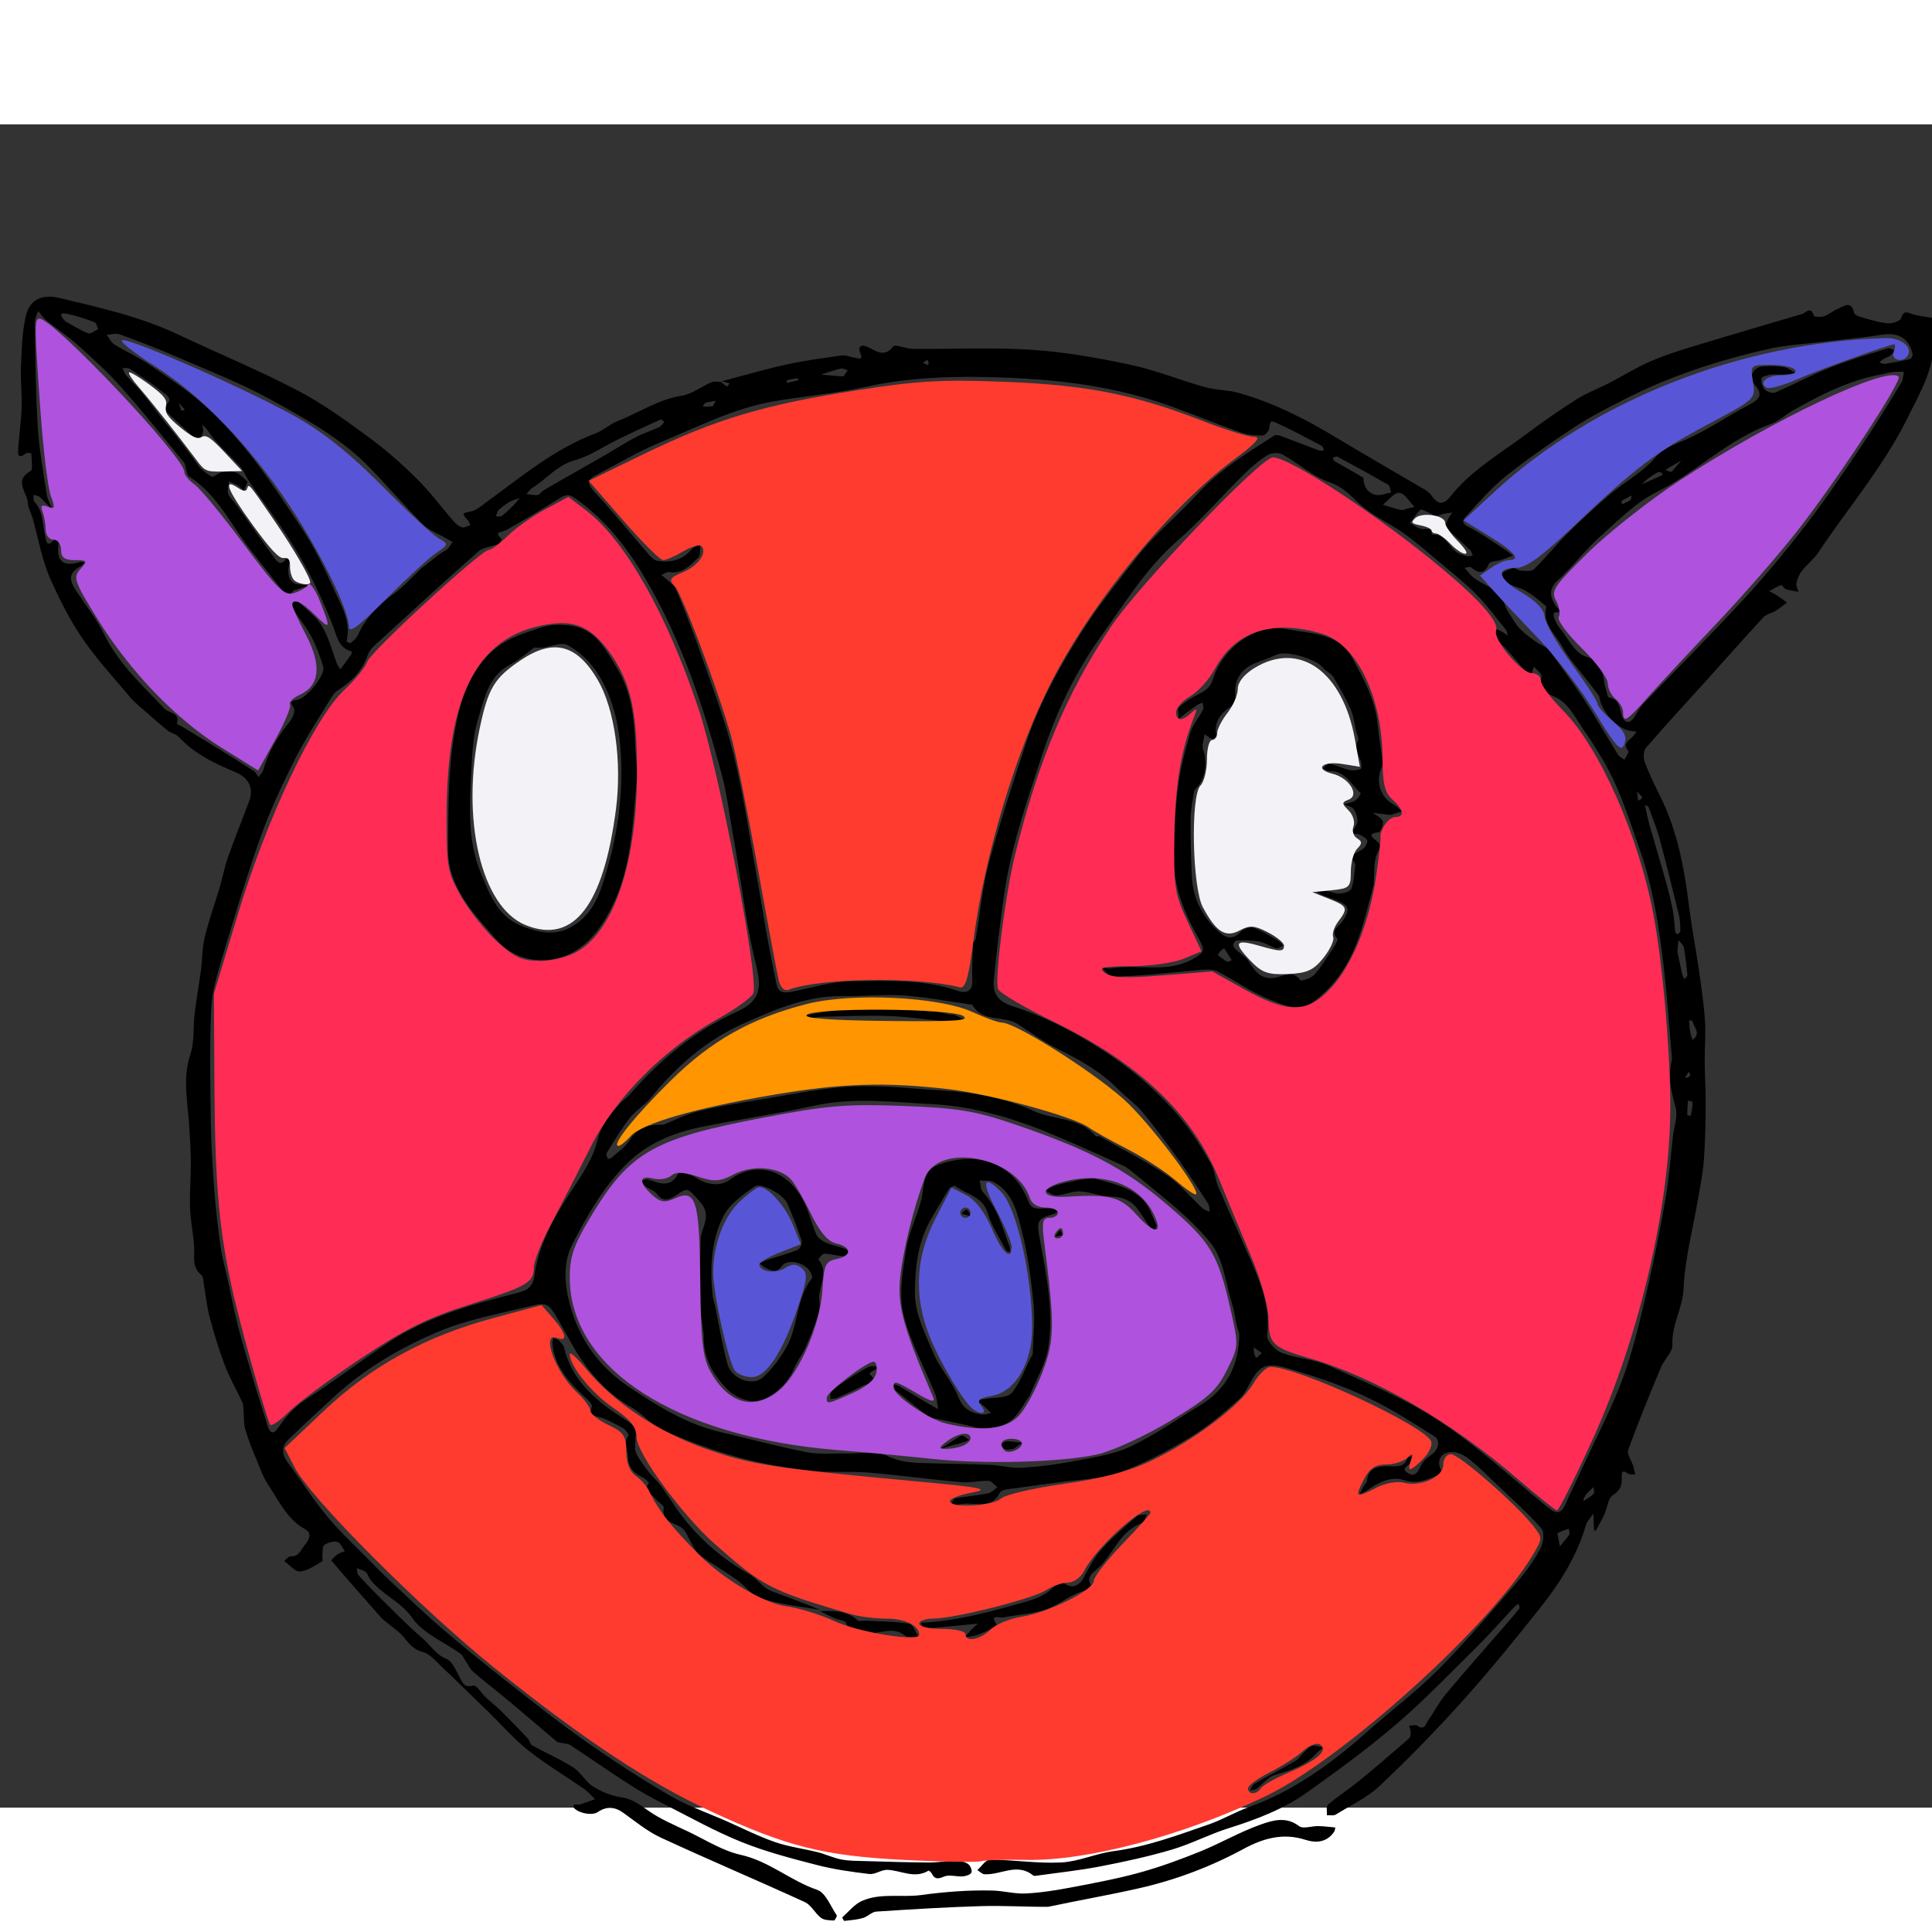 <?xml version="1.0" encoding="UTF-8" standalone="no"?>
<svg
   xmlns:dc="http://purl.org/dc/elements/1.1/"
   xmlns:cc="http://creativecommons.org/ns#"
   xmlns:rdf="http://www.w3.org/1999/02/22-rdf-syntax-ns#"
   xmlns:svg="http://www.w3.org/2000/svg"
   xmlns="http://www.w3.org/2000/svg"
   xmlns:sodipodi="http://sodipodi.sourceforge.net/DTD/sodipodi-0.dtd"
   xmlns:inkscape="http://www.inkscape.org/namespaces/inkscape"
   version="1.1"
   id="Contours"
   x="0px"
   y="0px"
   width="200"
   height="200"
   viewBox="1e-06 0 200 174.25"
   enable-background="new 0 0 720.625 720.625"
   xml:space="preserve"
   sodipodi:docname="pigy.svg"
   style="fill:none;stroke:#000000;stroke-linecap:round;stroke-linejoin:round"
   inkscape:version="0.92.2 5c3e80d, 2017-08-06"
   inkscape:export-filename="/Users/radcli14/Desktop/drubble/game/a/pigy_face.png"
   inkscape:export-xdpi="96"
   inkscape:export-ydpi="96"><rect x="1e-06" y="0" width="200" height="174.25" fill="#333333" stroke="none"/><defs
     id="defs503" /><sodipodi:namedview
     pagecolor="#ffffff"
     bordercolor="#666666"
     borderopacity="1"
     objecttolerance="10"
     gridtolerance="10"
     guidetolerance="10"
     inkscape:pageopacity="0"
     inkscape:pageshadow="2"
     inkscape:window-width="1354"
     inkscape:window-height="799"
     id="namedview501"
     showgrid="false"
     inkscape:zoom="2.86"
     inkscape:cx="116.20994"
     inkscape:cy="99.035782"
     inkscape:window-x="0"
     inkscape:window-y="0"
     inkscape:window-maximized="0"
     inkscape:current-layer="Contours" /><path
     class="selected"
     d="m 74.697,26.601 c 2.215,-0.583 4.413,-1.235 6.649,-1.727 1.911,-0.42 3.86,-0.681 5.801,-0.953 0.409,-0.057 0.852,0.167 1.285,0.224 0.386,0.051 0.995,0.386 0.594,-0.551 -0.192,-0.45 0.007,-0.923 0.8,-0.555 0.821,0.382 1.687,1.174 2.643,-0.05 0.205,-0.263 1.324,0.247 2.024,0.253 4.09,0.034 8.194,-0.174 12.267,0.09 3.427,0.222 6.85,0.827 10.214,1.542 2.633,0.56 5.158,1.595 7.759,2.323 1.138,0.318 2.378,0.284 3.514,0.606 3.605,1.021 6.906,2.702 10.093,4.628 3.038,1.836 6.126,3.594 9.185,5.397 0.242,0.143 0.481,0.336 0.639,0.561 0.695,0.991 1.247,1.06 2.023,0.084 2.127,-2.676 5.089,-4.364 7.77,-6.378 1.711,-1.286 3.479,-2.506 5.286,-3.657 1,-0.637 2.144,-1.054 3.208,-1.599 1.639,-0.84 3.207,-1.842 4.91,-2.523 2.092,-0.837 4.285,-1.439 6.448,-2.097 2.903,-0.883 5.82,-1.721 8.729,-2.585 0.434,-0.129 0.925,-0.878 1.227,0.178 0.033,0.116 0.728,0.171 1.044,0.059 0.52,-0.185 0.959,-0.58 1.472,-0.793 0.625,-0.259 1.376,-0.899 1.661,0.452 0.058,0.273 0.815,0.453 1.277,0.584 0.751,0.212 1.521,0.444 2.291,0.479 0.441,0.02 1.207,-0.241 1.294,-0.531 0.288,-0.951 0.769,-0.522 1.305,-0.378 0.591,0.158 1.209,0.219 1.815,0.327 0.583,0.104 1.187,0.179 0.536,0.972 -0.177,0.216 -0.316,0.553 -0.295,0.821 0.253,3.219 -1.343,5.847 -2.699,8.588 -2.494,5.043 -6.162,9.322 -9.268,13.965 -0.463,0.692 -1.165,1.225 -1.681,1.888 -0.277,0.356 -0.461,0.818 -0.554,1.259 -0.057,0.268 0.14,0.587 0.223,0.884 -0.439,-0.085 -0.89,-0.133 -1.31,-0.27 -0.194,-0.063 -0.392,-0.464 -0.481,-0.432 -0.437,0.161 -0.837,0.415 -1.251,0.637 0.259,0.137 0.531,0.258 0.776,0.416 0.368,0.239 0.719,0.505 1.076,0.76 -0.399,0.292 -0.782,0.61 -1.203,0.868 -0.396,0.243 -0.94,0.327 -1.234,0.645 -2.015,2.178 -3.977,4.402 -5.963,6.605 -2.078,2.305 -4.189,4.581 -6.213,6.93 -0.269,0.312 -0.275,1.037 -0.116,1.47 0.434,1.18 0.988,2.321 1.554,3.449 1.846,3.674 2.553,7.624 3.051,11.639 0.258,2.083 0.669,4.147 0.968,6.226 0.258,1.795 0.529,3.594 0.654,5.401 0.099,1.435 -0.037,2.883 -0.026,4.326 0.011,1.453 0.117,2.905 0.105,4.357 -0.016,1.929 -0.046,3.862 -0.186,5.785 -0.097,1.337 -0.374,2.664 -0.599,3.99 -0.528,3.11 -1.366,6.205 -1.506,9.33 -0.091,2.038 -1.258,3.754 -1.152,5.804 0.039,0.754 -0.847,1.521 -1.185,2.333 -1.177,2.832 -2.344,5.671 -3.393,8.549 -0.159,0.436 0.336,1.095 0.51,1.656 0.092,0.297 0.142,0.606 0.211,0.909 -0.255,-0.031 -0.574,0.023 -0.754,-0.107 -0.672,-0.483 -0.657,-0.02 -0.634,0.416 0.043,0.787 -0.133,1.319 -0.92,1.825 -0.511,0.328 -0.573,1.307 -0.876,1.977 -0.257,0.568 -0.569,1.111 -0.867,1.661 -0.019,0.035 -0.125,0.023 -0.191,0.033 -0.015,-0.174 -0.037,-0.347 -0.044,-0.521 -0.018,-0.414 -0.03,-0.828 -0.044,-1.242 -0.262,0.392 -0.644,0.752 -0.768,1.182 -0.932,3.236 -2.709,6.029 -4.782,8.634 -2.587,3.25 -5.208,6.484 -7.987,9.575 -2.728,3.034 -5.587,5.968 -8.559,8.772 -1.3,1.226 -3.015,2.035 -4.568,2.992 -0.23,0.142 -0.609,0.051 -0.919,0.067 0.026,-0.371 -0.099,-0.912 0.103,-1.083 1.041,-0.881 2.198,-1.629 3.255,-2.494 1.741,-1.424 3.443,-2.895 5.14,-4.369 0.144,-0.125 0.181,-0.423 0.18,-0.64 -6.9e-4,-0.226 -0.107,-0.452 -0.168,-0.677 0.283,-0.009 0.653,-0.137 0.834,-0.008 0.791,0.562 0.894,-0.214 1.14,-0.555 0.623,-0.864 1.098,-1.839 1.778,-2.653 1.946,-2.33 3.966,-4.602 5.954,-6.898 0.575,-0.664 1.154,-1.326 1.7,-2.013 0.076,-0.095 -0.033,-0.331 -0.056,-0.502 -0.133,0.088 -0.289,0.155 -0.395,0.267 -1.308,1.39 -2.564,2.831 -3.921,4.173 -2.74,2.711 -5.416,5.503 -8.339,8.013 -2.94,2.524 -6.093,4.822 -9.257,7.079 -2.445,1.744 -5.257,2.806 -8.14,3.712 -1.987,0.624 -3.857,1.618 -5.852,2.208 -2.429,0.718 -4.921,1.258 -7.413,1.74 -2.16,0.417 -4.357,0.646 -6.539,0.954 -0.135,0.019 -0.325,0.053 -0.408,-0.015 -1.657,-1.361 -3.369,-0.027 -5.046,-0.128 -0.253,-0.015 -0.491,-0.283 -0.736,-0.434 0.435,-0.379 0.874,-1.086 1.305,-1.081 2.459,0.026 4.927,0.419 7.371,0.296 1.819,-0.092 3.586,-0.927 5.412,-1.168 3.449,-0.455 6.659,-1.656 9.896,-2.779 1.406,-0.488 2.704,-1.269 4.105,-1.774 4.666,-1.682 8.553,-4.509 12.191,-7.744 2.46,-2.188 5.121,-4.176 7.434,-6.501 2.871,-2.886 5.506,-6.002 8.175,-9.075 0.925,-1.065 1.751,-2.246 2.414,-3.481 0.305,-0.568 0.43,-1.665 0.086,-2.055 -1.422,-1.615 -3.049,-3.056 -4.611,-4.551 -0.903,-0.864 -1.793,-1.746 -2.756,-2.543 -0.446,-0.369 -1.025,-0.707 -1.586,-0.793 -1.167,-0.18 -1.951,0.627 -1.508,1.666 0.316,0.743 0.068,0.524 -0.421,0.749 -1.094,0.504 -2.047,0.876 -3.332,0.469 -1.387,-0.44 -2.663,0.244 -3.811,1.048 -0.234,0.164 -0.514,0.263 -0.773,0.393 0.136,-0.28 0.262,-0.565 0.411,-0.838 0.102,-0.186 0.324,-0.349 0.339,-0.535 0.108,-1.294 1.04,-1.489 2.074,-1.508 0.833,-0.015 1.747,0.248 2.127,-0.859 0.033,-0.095 0.301,-0.113 0.461,-0.167 -0.017,0.186 0.014,0.394 -0.06,0.555 -0.182,0.396 -1.235,0.666 -0.35,1.193 0.787,0.469 1.075,-0.248 1.383,-0.89 0.209,-0.437 0.69,-0.776 1.109,-1.081 0.687,-0.5 0.861,-1.45 0.219,-1.849 -1.927,-1.198 -3.83,-2.453 -5.848,-3.488 -2.966,-1.522 -6.1,-2.623 -9.333,-3.551 -1.536,-0.441 -2.519,-0.556 -3.418,0.734 -0.558,0.801 -0.889,1.818 -1.592,2.446 -1.611,1.439 -3.278,2.873 -5.124,3.987 -2.332,1.407 -4.78,2.72 -7.339,3.643 -1.889,0.682 -4.036,0.685 -6.07,0.972 -1.867,0.263 -3.74,0.493 -5.606,0.764 -0.239,0.035 -0.568,0.178 -0.663,0.365 -1.038,2.045 -3.122,0.602 -4.552,1.322 -0.074,0.037 -0.29,-0.196 -0.44,-0.303 0.137,-0.165 0.252,-0.449 0.413,-0.476 1.122,-0.191 2.262,-0.289 3.378,-0.507 0.349,-0.068 0.643,-0.412 0.962,-0.63 -0.305,-0.235 -0.604,-0.66 -0.917,-0.67 -0.93,-0.03 -1.878,0.23 -2.798,0.148 -3.21,-0.287 -6.405,-0.73 -9.616,-0.996 -1.976,-0.164 -3.989,0.036 -5.952,-0.199 -2.521,-0.301 -5.056,-0.706 -7.496,-1.376 -2.67,-0.733 -5.292,-1.703 -7.829,-2.803 -1.21,-0.525 -2.101,-1.717 -3.27,-2.382 -2.064,-1.173 -3.667,-2.788 -4.994,-4.664 -0.931,-1.317 -1.653,-2.777 -2.464,-4.176 -1.163,-2.005 -1.183,-2.091 -3.4,-1.548 -3.078,0.753 -6.257,1.339 -9.143,2.561 -3.882,1.643 -7.555,3.785 -10.696,6.653 -1.617,1.477 -3.217,2.972 -4.794,4.49 -0.78,0.751 -0.72,1.553 -0.074,2.417 1.379,1.845 2.602,3.81 4.076,5.575 1.427,1.709 3.087,3.233 4.65,4.833 0.507,0.52 1.018,1.037 1.549,1.533 1.799,1.678 3.563,3.395 5.425,5.003 2.165,1.87 4.39,3.677 6.641,5.448 2.781,2.186 5.551,4.394 8.444,6.431 2.845,2.004 5.777,3.905 8.788,5.659 1.823,1.062 3.867,1.762 5.813,2.62 1.674,0.738 3.314,1.573 5.038,2.172 1.425,0.494 2.958,0.681 4.431,1.052 0.829,0.209 1.617,0.595 2.453,0.753 0.813,0.154 1.663,0.141 2.498,0.165 2.186,0.063 4.373,0.133 6.56,0.145 0.933,0.005 1.867,-0.166 2.802,-0.176 0.418,-0.004 0.899,0.102 1.238,0.325 0.234,0.153 0.443,0.653 0.354,0.884 -0.084,0.218 -0.564,0.379 -0.882,0.402 -0.658,0.048 -1.412,-0.211 -1.963,0.024 -0.655,0.279 -0.969,0.275 -1.275,-0.336 -0.061,-0.122 -0.284,-0.304 -0.321,-0.281 -1.451,0.88 -2.844,-0.026 -4.263,-0.083 -0.613,-0.025 -1.264,0.5 -1.856,0.431 -1.831,-0.213 -3.673,-0.475 -5.452,-0.934 -2.631,-0.679 -5.285,-1.369 -7.793,-2.378 -2.72,-1.094 -5.295,-2.54 -7.913,-3.871 -1.218,-0.619 -2.425,-1.274 -3.572,-2.01 -2.106,-1.352 -4.158,-2.785 -6.25,-4.161 -0.229,-0.15 -0.567,-0.139 -0.853,-0.208 -0.191,-0.047 -0.425,-0.052 -0.561,-0.166 -1.59,-1.333 -3.155,-2.694 -4.746,-4.025 -1.277,-1.068 -2.6,-2.083 -3.86,-3.168 -0.35,-0.301 -0.55,-0.77 -0.82,-1.161 -0.172,-0.249 -0.293,-0.567 -0.527,-0.735 -1.681,-1.209 -3.858,-2.072 -4.954,-3.659 -1.215,-1.758 -3.183,-2.438 -4.384,-4.024 -0.179,-0.236 -0.246,-0.578 -0.463,-0.754 -0.252,-0.204 -0.613,-0.279 -0.927,-0.41 0.054,0.248 0.025,0.568 0.175,0.731 0.886,0.964 1.796,1.909 2.731,2.827 1.282,1.259 2.544,2.545 3.909,3.712 0.821,0.702 1.352,1.674 2.482,2.136 0.608,0.249 0.972,1.181 1.338,1.86 0.328,0.609 0.477,1.155 1.458,0.885 0.286,-0.079 0.836,0.826 1.291,1.254 0.499,0.469 1.052,0.884 1.539,1.364 0.947,0.935 1.872,1.891 2.784,2.858 0.195,0.207 0.235,0.608 0.455,0.729 1.41,0.778 2.908,1.417 4.26,2.278 0.779,0.496 1.244,1.466 2.023,1.961 0.855,0.544 1.882,0.967 2.884,1.114 1.136,0.166 1.897,0.714 2.781,1.348 1.297,0.931 2.828,1.558 4.288,2.258 1.764,0.845 3.484,1.95 5.357,2.367 2.94,0.654 5.14,2.678 7.912,3.624 0.884,0.302 1.387,1.707 2.022,2.635 0.059,0.086 -0.204,0.547 -0.299,0.541 -0.453,-0.028 -1.001,-0.028 -1.328,-0.276 -0.62,-0.47 -1.005,-1.326 -1.673,-1.632 -4.949,-2.268 -9.97,-4.389 -14.91,-6.676 -1.395,-0.646 -2.619,-1.664 -3.881,-2.567 -0.898,-0.643 -1.737,-0.693 -2.654,-0.074 -0.612,0.413 -2.144,0.076 -2.533,-0.533 -0.027,-0.042 0.079,-0.238 0.145,-0.25 0.178,-0.032 0.382,0.043 0.549,-0.008 0.53,-0.16 1.048,-0.359 1.57,-0.542 -0.38,-0.361 -0.721,-0.778 -1.148,-1.075 -1.914,-1.331 -3.934,-2.529 -5.756,-3.97 -1.481,-1.171 -2.734,-2.62 -4.089,-3.945 -0.642,-0.627 -1.286,-1.251 -1.931,-1.875 -0.898,-0.87 -1.78,-1.757 -2.702,-2.601 -0.71,-0.65 -1.386,-1.557 -2.235,-1.784 -0.975,-0.261 -1.368,-0.823 -1.907,-1.482 -0.534,-0.653 -1.293,-1.128 -1.952,-1.683 -0.136,-0.115 -0.283,-0.222 -0.399,-0.354 -1.741,-1.971 -3.481,-3.943 -5.188,-5.943 -0.023,-0.026 0.357,-0.441 0.597,-0.608 0.238,-0.166 0.537,-0.247 0.809,-0.366 -0.255,-0.334 -0.456,-0.87 -0.777,-0.952 -0.405,-0.103 -0.968,0.073 -1.346,0.308 -0.199,0.124 -0.169,0.628 -0.208,0.965 -0.03,0.254 0.091,0.68 -0.023,0.744 -0.74,0.419 -1.508,0.985 -2.303,1.046 -0.512,0.039 -1.086,-0.701 -1.632,-1.092 0.225,-0.168 0.457,-0.487 0.674,-0.477 0.883,0.04 1.028,-0.662 1.448,-1.152 0.534,-0.622 0.726,-1.28 0.093,-1.628 -1.903,-1.047 -2.733,-2.929 -3.838,-4.582 -0.556,-0.831 -0.891,-1.81 -1.276,-2.742 -0.416,-1.009 -0.838,-2.023 -1.131,-3.069 -0.18,-0.643 -0.117,-1.351 -0.174,-2.029 -0.021,-0.248 -0.018,-0.517 -0.12,-0.735 -0.604,-1.298 -1.326,-2.551 -1.834,-3.883 -0.614,-1.609 -1.106,-3.268 -1.551,-4.93 -0.287,-1.07 -0.391,-2.187 -0.587,-3.281 -0.067,-0.375 -0.034,-0.898 -0.27,-1.091 -1.027,-0.838 -0.686,-1.927 -0.754,-2.969 -0.087,-1.338 -0.373,-2.665 -0.42,-4.002 -0.055,-1.568 0.09,-3.142 0.082,-4.713 -0.007,-1.279 -0.097,-2.558 -0.176,-3.835 -0.15,-2.438 -0.697,-4.842 0.125,-7.314 0.441,-1.325 0.276,-2.837 0.447,-4.257 0.178,-1.481 0.451,-2.951 0.647,-4.431 0.152,-1.15 0.126,-2.334 0.396,-3.454 0.415,-1.721 1.028,-3.396 1.531,-5.097 0.313,-1.058 0.515,-2.152 0.881,-3.19 0.684,-1.942 1.463,-3.851 2.181,-5.781 0.526,-1.413 -0.066,-2.467 -1.5,-3.055 C 22.152,66.141 20.089,65.13 18.491,63.397 18.22,63.103 17.715,63.029 17.386,62.771 16.684,62.222 16.019,61.626 15.353,61.035 14.692,60.447 13.971,59.902 13.411,59.231 11.611,57.076 9.697,55.043 8.151,52.641 7.006,50.863 6.088,49.004 5.248,47.137 4.339,45.119 3.975,42.866 3.363,40.718 3.214,40.194 2.901,39.687 2.875,39.162 2.822,38.085 1.383,36.903 3.161,35.883 c 0.294,-0.169 0.074,-1.201 0.091,-1.835 -0.189,-0.003 -0.442,-0.086 -0.555,0.003 -0.892,0.699 -0.846,0.004 -0.809,-0.535 0.099,-1.412 0.307,-2.818 0.353,-4.231 0.045,-1.39 -0.134,-2.789 -0.071,-4.178 0.081,-1.792 0.106,-3.623 0.525,-5.352 0.381,-1.573 1.623,-2.22 3.425,-1.791 4.174,0.993 8.378,1.929 12.291,3.777 4.116,1.944 8.337,3.688 12.367,5.787 2.59,1.348 4.984,3.093 7.343,4.821 1.787,1.309 3.465,2.79 5.036,4.345 1.391,1.377 2.557,2.969 3.846,4.447 0.22,0.252 0.534,0.5 0.849,0.576 0.248,0.06 0.563,-0.148 0.848,-0.237 -0.109,-0.195 -0.181,-0.425 -0.333,-0.578 -0.534,-0.538 -0.555,-0.684 0.32,-0.819 0.631,-0.097 1.211,-0.644 1.768,-1.05 3.577,-2.603 6.978,-5.465 11.224,-7.058 0.797,-0.299 1.458,-0.94 2.251,-1.255 2.215,-0.879 4.212,-2.244 6.661,-2.634 1.052,-0.168 2,-0.929 3.016,-1.376 0.278,-0.122 0.631,-0.079 1.018,-0.042 0.263,0.21 0.457,0.351 0.652,0.491 0.082,-0.121 0.164,-0.242 0.246,-0.363 -0.276,-0.065 -0.551,-0.13 -0.827,-0.195 m -52.553,5.977 c -0.253,-0.353 -0.494,-0.714 -0.763,-1.055 -0.132,-0.168 -0.315,-0.297 -0.475,-0.444 0.05,0.22 0.164,0.45 0.133,0.659 -0.042,0.284 -0.15,0.586 -0.326,0.806 -0.058,0.072 -0.479,-0.023 -0.629,-0.156 -0.935,-0.827 -1.855,-1.673 -2.744,-2.548 -0.172,-0.17 -0.322,-0.671 -0.254,-0.72 0.938,-0.687 0.15,-1.111 -0.275,-1.441 -1.093,-0.847 -2.245,-1.622 -3.399,-2.389 -0.178,-0.118 -0.49,-0.043 -0.739,-0.057 0.124,0.247 0.205,0.53 0.381,0.734 0.554,0.642 1.18,1.227 1.712,1.886 0.987,1.222 1.89,2.512 2.905,3.71 0.399,0.471 2.218,2.809 2.773,3.638 0.352,0.525 0.924,0.957 1.489,1.27 0.185,0.102 0.645,-0.386 1.009,-0.454 0.466,-0.086 1,-0.134 1.432,0.011 0.467,0.157 0.851,0.555 1.267,0.983 -0.139,0.307 -0.277,0.613 -0.416,0.92 -0.186,-0.176 -0.35,-0.387 -0.564,-0.52 -0.296,-0.183 -0.63,-0.308 -0.947,-0.457 -0.041,0.431 -0.213,0.905 -0.087,1.283 0.143,0.43 0.564,0.768 0.845,1.159 1.291,1.798 2.562,3.61 3.873,5.394 0.296,0.403 0.663,1.007 1.253,0.228 0.074,-0.097 0.306,-0.079 0.464,-0.114 -0.036,0.186 -0.059,0.375 -0.109,0.557 -0.314,1.14 0.063,2.091 0.847,2.145 0.413,0.029 0.823,0.091 1.234,0.139 -0.438,0.133 -0.877,0.266 -1.315,0.401 -0.122,0.038 -0.293,0.048 -0.354,0.133 -0.553,0.766 -0.924,0.228 -1.255,-0.186 -1.044,-1.303 -2.051,-2.635 -3.091,-3.941 -2.084,-2.618 -3.46,-5.807 -6.449,-7.7 -0.125,-0.079 -0.176,-0.293 -0.229,-0.454 -0.114,-0.345 -0.109,-0.774 -0.323,-1.035 -2.129,-2.606 -4.232,-5.236 -6.467,-7.753 -1.37,-1.543 -2.917,-2.942 -4.458,-4.328 -1.031,-0.927 -2.202,-1.702 -3.283,-2.579 -0.336,-0.273 -0.58,-0.656 -0.866,-0.989 -0.121,0.405 -0.354,0.812 -0.347,1.215 0.068,3.569 0.089,7.143 0.308,10.704 0.145,2.36 0.567,4.705 0.925,7.049 0.087,0.57 0.412,1.106 0.628,1.657 -0.44,-0.455 -0.862,-0.929 -1.331,-1.354 -0.158,-0.143 -0.433,-0.162 -0.654,-0.237 0.026,0.246 -0.044,0.579 0.093,0.724 0.978,1.035 0.802,2.402 1.126,3.619 0.137,0.515 0.118,1.091 0.829,0.4 0.096,-0.094 0.309,-0.073 0.467,-0.105 0.028,0.169 0.1,0.344 0.076,0.506 -0.249,1.725 0.507,2.352 2.189,1.82 0.161,-0.051 0.363,0.023 0.545,0.039 -0.133,0.123 -0.247,0.278 -0.401,0.363 -1.222,0.67 -1.347,1.306 -0.513,2.569 0.991,1.5 2.126,2.933 2.913,4.53 1.112,2.256 2.743,4.069 4.465,5.843 0.6,0.618 1.203,1.233 1.8,1.853 0.455,0.473 1.637,0.388 1.241,1.54 -0.009,0.026 0.287,0.143 0.433,0.23 0.698,0.419 1.395,0.841 2.09,1.265 0.696,0.424 1.391,0.849 2.083,1.28 1.13,0.703 2.265,1.399 3.379,2.127 0.207,0.135 0.324,0.404 0.482,0.611 0.169,-0.247 0.419,-0.472 0.495,-0.744 0.524,-1.876 1.506,-3.493 2.738,-5.002 0.301,-0.369 0.596,-1.161 0.409,-1.415 -0.575,-0.779 -0.076,-0.701 0.448,-0.845 0.996,-0.273 2.832,-2.587 2.605,-3.376 C 33.156,55.097 32.753,54.019 32.228,53.021 31.71,52.036 30.976,51.162 30.372,50.218 30.242,50.016 30.262,49.721 30.214,49.469 c 0.256,5.19e-4 0.618,-0.107 0.75,0.019 0.846,0.801 1.832,1.546 2.406,2.517 0.695,1.179 1.022,2.565 1.523,3.856 0.076,0.197 0.229,0.365 0.347,0.547 0.377,-0.513 0.76,-1.022 1.123,-1.545 0.054,-0.078 0.034,-0.313 0.01,-0.319 -1.341,-0.319 -1.536,-1.666 -1.868,-2.527 C 33.112,48.401 31.371,44.986 29.184,41.785 28.046,40.12 26.826,38.51 25.647,36.74 25.369,36.268 25.164,35.732 24.799,35.338 23.953,34.427 23.031,33.585 22.143,32.578 m 150.949,64.179 c -0.291,-3.256 -0.51,-6.519 -0.89,-9.765 -0.469,-4.014 -1.083,-7.996 -2.434,-11.859 -1.196,-3.421 -2.249,-6.881 -4.226,-9.975 -0.415,-0.649 -0.785,-1.33 -1.242,-1.949 -0.988,-1.339 -1.76,-3.138 -3.109,-3.822 -1.204,-0.61 -1.961,-0.756 -1.604,-2.231 0.064,-0.262 -0.511,-0.674 -0.791,-1.016 -0.088,0.258 -0.175,0.517 -0.263,0.775 -0.178,-0.067 -0.413,-0.086 -0.525,-0.21 -0.68,-0.757 -1.324,-1.546 -1.998,-2.309 -0.362,-0.41 -0.827,-0.749 -1.117,-1.2 -0.158,-0.245 -0.046,-0.656 -0.057,-0.992 0.251,0.122 0.508,0.233 0.75,0.371 0.169,0.096 0.316,0.229 0.473,0.345 -0.043,-0.188 -0.029,-0.42 -0.138,-0.556 -0.995,-1.237 -1.938,-2.524 -3.042,-3.662 -1.077,-1.11 -2.311,-2.076 -3.501,-3.077 -1.308,-1.101 -2.595,-2.234 -3.98,-3.234 -1.318,-0.951 -2.835,-1.646 -4.11,-2.644 -1.184,-0.927 -2.007,-2.138 -3.633,-2.692 -1.746,-0.595 -3.21,-1.954 -4.86,-2.87 -0.399,-0.222 -1.171,-0.205 -1.555,0.035 -0.905,0.566 -1.737,1.277 -2.498,2.028 -2.307,2.278 -4.437,4.745 -6.875,6.875 -3.234,2.824 -5.404,6.419 -7.844,9.807 -2.728,3.788 -4.713,7.988 -6.166,12.417 -1.578,4.807 -3.248,9.591 -3.948,14.621 -0.398,2.863 -0.747,5.734 -1.031,8.61 -0.131,1.321 0.395,2.208 1.868,2.682 1.978,0.637 3.92,1.464 5.751,2.439 4.605,2.452 8.761,5.503 12.023,9.578 1.072,1.339 1.976,2.821 2.826,4.31 0.408,0.714 0.437,1.627 0.767,2.396 1.11,2.587 2.302,5.139 3.417,7.724 1.049,2.431 1.988,4.863 1.636,7.633 -0.071,0.559 0.833,1.56 1.504,1.821 1.556,0.605 3.351,0.656 4.859,1.336 3.879,1.751 7.887,3.381 11.409,5.695 4.029,2.647 7.596,5.972 11.345,9.024 0.799,0.65 1.325,0.601 1.708,-0.243 0.712,-1.567 1.47,-3.115 2.186,-4.68 1.328,-2.902 2.829,-5.745 3.904,-8.735 1.06,-2.948 1.759,-6.031 2.472,-9.087 0.731,-3.136 1.347,-6.301 1.894,-9.474 0.353,-2.045 0.492,-4.125 0.728,-6.19 0.116,-1.018 0.535,-2.113 0.285,-3.035 -0.432,-1.591 -0.838,-3.113 -0.366,-5.014 M 75.786,72.996 c -0.326,-1.807 -0.531,-3.644 -0.999,-5.415 -1.86,-7.045 -4.152,-13.952 -7.831,-20.313 -1.733,-2.997 -3.816,-5.803 -6.617,-7.961 -1.614,-1.243 -1.468,-1.191 -3.319,-0.04 -1.537,0.956 -3.093,1.885 -4.679,2.761 -0.426,0.235 -1.271,0.088 -0.427,0.878 0.038,0.035 -0.167,0.47 -0.336,0.54 -0.667,0.276 -1.528,0.303 -2.026,0.741 -3.38,2.97 -6.692,6.013 -10.008,9.053 -0.553,0.507 -1.25,1.034 -1.472,1.686 -0.568,1.671 -1.708,2.762 -3.133,3.687 -0.284,0.185 -0.509,0.497 -0.688,0.793 -1.246,2.066 -2.592,4.086 -3.675,6.232 -1.323,2.623 -2.584,5.299 -3.573,8.056 -1.453,4.051 -2.687,8.181 -3.923,12.303 -0.539,1.798 -1.12,3.65 -1.208,5.499 -0.187,3.912 -0.107,7.839 -0.048,11.758 0.036,2.422 0.19,4.844 0.376,7.26 0.149,1.941 0.38,3.88 0.66,5.807 0.17,1.17 0.508,2.317 0.762,3.476 0.337,1.533 0.613,3.082 1.011,4.599 0.545,2.075 1.17,4.131 1.781,6.189 0.406,1.37 0.853,2.728 1.27,4.095 0.187,0.614 0.514,1.084 1.034,0.349 0.812,-1.145 1.644,-2.177 2.88,-2.978 2.902,-1.879 5.657,-3.976 8.531,-5.899 4.041,-2.702 8.673,-3.974 13.338,-5.162 0.866,-0.22 1.67,-0.451 1.85,-1.777 0.42,-3.086 1.883,-5.822 3.598,-8.446 1.151,-1.761 2.447,-3.591 2.926,-5.565 0.402,-1.658 1.314,-2.694 2.333,-3.816 0.337,-0.371 0.764,-0.664 1.093,-1.04 3.082,-3.515 6.606,-6.474 10.927,-8.443 2.244,-1.023 2.73,-2.157 2.135,-4.606 -0.432,-1.776 -0.791,-3.573 -1.088,-5.375 -0.482,-2.923 -0.886,-5.859 -1.459,-8.929 m 24.948,11.734 c 0.096,-0.142 0.252,-0.274 0.279,-0.428 0.446,-2.602 0.674,-5.259 1.354,-7.8 1.101,-4.116 2.458,-8.168 3.778,-12.224 1.364,-4.192 3.481,-8.011 5.849,-11.753 1.735,-2.742 3.783,-5.234 5.752,-7.775 1.802,-2.325 4.163,-4.225 6.157,-6.418 2.306,-2.535 5.185,-4.304 8.034,-6.128 0.146,-0.094 0.453,-0.018 0.655,0.056 1.319,0.488 2.627,1.004 3.947,1.492 0.157,0.058 0.359,-7.6e-4 0.54,-0.005 -0.085,-0.162 -0.127,-0.404 -0.262,-0.475 -1.508,-0.792 -3.011,-1.598 -4.556,-2.314 -0.779,-0.361 -0.759,-0.274 -0.869,0.516 -0.04,0.283 -0.432,0.735 -0.666,0.737 -0.742,0.005 -1.529,-0.047 -2.22,-0.291 -2.451,-0.867 -4.858,-1.856 -7.303,-2.74 -5.589,-2.021 -11.419,-2.755 -17.327,-2.97 -4.794,-0.174 -9.561,-0.076 -14.294,0.973 -3.146,0.698 -6.392,0.949 -9.573,1.51 -4.084,0.72 -7.754,2.618 -11.529,4.175 -2.368,0.976 -4.585,2.307 -6.86,3.495 -0.937,0.489 -0.79,0.913 0.025,1.794 1.873,2.025 3.608,4.173 5.418,6.255 0.272,0.313 0.621,0.71 0.985,0.769 1.348,0.221 2.576,-0.045 3.519,-1.15 0.229,-0.268 0.627,-0.397 0.947,-0.59 -0.069,0.489 0.044,1.164 -0.242,1.432 -0.811,0.764 -1.608,1.692 -2.978,1.477 -0.255,-0.04 -0.554,0.19 -0.833,0.295 0.202,0.165 0.419,0.317 0.604,0.498 0.326,0.319 0.766,0.603 0.927,0.994 0.83,2.018 1.643,4.047 2.357,6.107 1.251,3.612 2.655,7.195 3.57,10.891 1.074,4.342 1.703,8.79 2.508,13.194 0.346,1.893 0.634,3.796 0.979,5.689 0.305,1.675 0.646,3.343 0.985,5.012 0.187,0.92 0.83,0.91 1.592,0.761 2.043,-0.401 4.092,-1.058 6.143,-1.075 3.68,-0.03 7.414,-0.256 11.007,0.981 0.853,0.294 1.615,0.088 1.533,-1.163 -0.077,-1.171 0.035,-2.354 0.07,-3.804 m 16.749,23.916 c -0.387,-0.281 -0.739,-0.635 -1.166,-0.831 -2.165,-0.991 -4.341,-1.96 -6.529,-2.9 -4.232,-1.817 -8.63,-3.255 -13.235,-3.483 -4.063,-0.202 -8.161,-0.739 -12.251,0.155 -3.894,0.851 -7.852,1.415 -11.758,2.22 -2.936,0.605 -5.632,1.733 -7.79,3.92 -2.366,2.397 -3.999,5.27 -5.494,8.194 -0.966,1.889 -0.849,4.003 -0.307,6.088 0.979,3.767 3.052,6.652 6.383,8.85 2.921,1.928 5.834,3.735 9.304,4.531 2.955,0.677 5.88,1.489 8.854,2.066 1.354,0.263 2.794,0.103 4.194,0.138 1.383,0.035 2.977,-0.334 4.091,0.221 1.261,0.628 2.442,0.725 3.716,0.769 2.323,0.08 4.649,0.088 6.972,0.183 1.117,0.046 2.237,0.369 3.34,0.304 1.792,-0.106 3.589,-0.338 5.351,-0.681 1.979,-0.384 4.057,-0.669 5.846,-1.505 2.531,-1.183 4.837,-2.831 7.239,-4.28 2.781,-1.678 4.014,-4.185 4.055,-7.319 0.003,-0.24 -0.158,-0.477 -0.213,-0.722 -0.184,-0.829 -0.291,-1.679 -0.543,-2.487 -0.662,-2.124 -0.886,-4.614 -2.198,-6.254 -2.147,-2.683 -5.018,-4.809 -7.861,-7.176 M 185.398,29.736 c -0.697,0.437 -1.341,1.017 -2.099,1.287 -4.4,1.565 -7.646,4.968 -11.764,7.021 -2.228,1.111 -4.081,3.009 -5.964,4.701 -1.524,1.369 -2.762,3.042 -4.275,4.425 -0.942,0.861 -0.887,1.629 -0.336,2.543 0.183,0.304 0.498,0.531 0.753,0.793 -0.272,0.004 -0.548,-0.016 -0.81,0.035 -0.05,0.01 -0.108,0.323 -0.053,0.453 0.162,0.388 0.319,0.801 0.583,1.12 0.874,1.055 1.618,2.656 2.735,2.981 2.077,0.604 1.633,2.166 2.089,3.421 0.1,0.276 0.14,0.783 0.274,0.805 1.151,0.193 1.089,1.103 1.357,1.895 0.225,0.663 0.759,0.967 1.297,0.15 0.304,-0.463 0.547,-0.983 0.925,-1.378 3.5,-3.658 7.093,-7.234 10.517,-10.959 2.308,-2.51 4.476,-5.157 6.547,-7.86 1.979,-2.583 3.79,-5.292 5.603,-7.993 1.42,-2.115 2.742,-4.295 4.071,-6.467 0.187,-0.306 0.165,-0.734 0.24,-1.106 -0.393,0.009 -0.79,-0.01 -1.179,0.036 -0.384,0.045 -0.758,0.166 -1.139,0.236 -3.341,0.615 -6.311,2.113 -9.373,3.862 M 68.665,103.561 c 1.187,-0.471 2.337,-1.085 3.567,-1.381 2.145,-0.516 4.332,-0.877 6.514,-1.229 3.146,-0.508 6.292,-1.198 9.46,-1.35 3.174,-0.152 6.379,0.233 9.567,0.434 3.2,0.202 6.322,0.775 9.258,2.112 2.091,0.953 4.723,0.622 6.395,2.587 0.059,0.069 0.295,-0.032 0.4,0.027 2.342,1.325 4.758,2.546 6.984,4.039 1.368,0.918 2.437,2.264 3.66,3.396 0.195,0.181 0.497,0.251 0.75,0.373 -0.044,-0.278 -0.005,-0.609 -0.146,-0.827 -0.983,-1.517 -1.966,-3.037 -3.021,-4.506 -1.218,-1.696 -2.456,-3.385 -3.791,-4.992 -0.731,-0.879 -1.714,-1.552 -2.526,-2.372 -1.762,-1.78 -3.885,-2.999 -6.126,-4.104 -1.496,-0.737 -2.861,-1.733 -4.267,-2.639 -1.449,-0.934 -3.674,-0.116 -4.696,-2.007 -0.011,-0.02 -0.088,1.04e-4 -0.134,-0.006 -2.325,-0.326 -4.64,-0.783 -6.977,-0.94 -2.12,-0.142 -4.264,0.099 -6.396,0.071 -3.715,-0.049 -7.056,1.44 -10.253,2.868 -3.729,1.666 -6.863,4.381 -9.463,7.593 -0.649,0.802 -1.611,1.362 -2.247,2.172 -0.892,1.137 -1.624,2.396 -2.39,3.623 -0.078,0.126 0.08,0.393 0.128,0.595 0.124,-0.034 0.282,-0.032 0.366,-0.108 0.639,-0.578 1.415,-1.078 1.86,-1.779 0.823,-1.296 1.929,-1.709 3.523,-1.65 M 165.549,59.187 c -0.317,-0.419 -0.633,-0.838 -0.951,-1.256 -0.97,-1.277 -2.099,-2.47 -2.865,-3.856 -0.702,-1.271 -2.079,-2.344 -1.668,-4.086 0.027,-0.115 -0.257,-0.319 -0.419,-0.456 -0.329,-0.277 -0.664,-0.55 -1.015,-0.799 -0.314,-0.222 -0.637,-0.445 -0.987,-0.602 -0.504,-0.227 -1.078,-0.328 -1.54,-0.611 -0.365,-0.223 -0.608,-0.639 -0.904,-0.97 0.466,-0.21 0.917,-0.483 1.406,-0.602 0.244,-0.059 0.556,0.237 0.842,0.249 0.454,0.018 1.089,0.107 1.34,-0.138 1.208,-1.178 2.266,-2.503 3.465,-3.691 1.425,-1.412 2.897,-2.785 4.429,-4.084 1.52,-1.289 3.366,-2.277 4.639,-3.754 0.923,-1.072 1.949,-1.351 3.11,-1.859 2.315,-1.012 4.417,-2.482 6.663,-3.66 1.109,-0.581 1.436,-1.074 0.508,-2.111 -0.632,-0.707 -0.115,-1.758 0.85,-1.842 0.731,-0.064 1.489,-0.055 2.21,0.063 0.44,0.072 0.834,0.415 1.249,0.636 -0.475,0.05 -0.948,0.117 -1.424,0.143 -0.368,0.02 -0.748,-0.065 -1.105,-0.006 -0.373,0.062 -0.99,0.187 -1.03,0.379 -0.076,0.363 0.081,0.884 0.337,1.17 0.217,0.241 0.797,0.435 1.069,0.318 1.92,-0.824 3.766,-1.82 5.706,-2.591 1.936,-0.77 3.949,-1.357 5.943,-1.981 0.228,-0.071 0.546,0.135 0.822,0.213 -0.205,0.196 -0.393,0.414 -0.619,0.581 -0.167,0.123 -0.396,0.16 -0.576,0.271 -0.178,0.11 -0.329,0.264 -0.492,0.399 0.212,0.048 0.434,0.163 0.633,0.132 0.856,-0.134 1.71,-0.291 2.551,-0.494 0.13,-0.031 0.299,-0.373 0.262,-0.529 -0.391,-1.66 -1.502,-2.263 -3.228,-1.985 -1.91,0.307 -3.845,0.466 -5.768,0.701 -2.006,0.245 -4.049,0.34 -6.008,0.787 -5.18,1.182 -10.212,2.827 -14.942,5.256 -1.718,0.883 -3.454,1.762 -5.059,2.82 -2.454,1.617 -4.88,3.296 -7.167,5.129 -1.502,1.204 -2.76,2.708 -4.078,4.121 -0.256,0.275 -0.544,0.659 0.201,1.032 1.34,0.67 2.563,1.567 3.828,2.38 0.296,0.19 0.564,0.423 0.845,0.637 -0.388,0.147 -0.771,0.308 -1.165,0.436 -0.447,0.145 -1.194,0.141 -1.308,0.407 -0.5,1.175 -1.097,0.981 -1.891,0.355 -0.115,-0.091 -0.418,0.048 -0.634,0.08 0.138,0.158 0.287,0.308 0.411,0.475 0.992,1.332 3.123,1.37 3.706,3.215 0.235,0.743 0.755,1.406 1.185,2.082 0.51,0.803 2.18,2.061 3.23,2.503 0.078,0.033 0.139,0.12 0.192,0.193 1.228,1.725 2.507,3.418 3.667,5.186 1.218,1.856 2.312,3.788 3.487,5.672 0.141,0.226 0.444,0.353 0.672,0.527 0.145,-0.303 0.496,-0.768 0.402,-0.884 -0.645,-0.792 0.069,-1.099 0.472,-1.531 0.137,-0.147 0.253,-0.313 0.378,-0.47 -0.174,-0.029 -0.346,-0.07 -0.521,-0.085 -1.409,-0.122 -3.147,-2.001 -3.347,-3.616 M 43.584,45.998 c 0.622,-0.493 1.236,-0.994 1.868,-1.474 0.274,-0.209 0.614,-0.341 0.866,-0.57 0.217,-0.197 0.352,-0.482 0.523,-0.728 -0.26,-0.144 -0.523,-0.284 -0.779,-0.434 -0.775,-0.454 -1.685,-0.781 -2.296,-1.394 -1.874,-1.88 -3.6,-3.901 -5.443,-5.812 -2.893,-2.999 -6.541,-5.019 -10.138,-7.01 -3.259,-1.804 -6.781,-3.155 -10.213,-4.65 -1.833,-0.798 -3.707,-1.509 -5.589,-2.19 -0.39,-0.141 -0.895,0.022 -1.346,0.045 0.264,0.341 0.459,0.789 0.804,1.003 1.158,0.72 2.425,1.279 3.55,2.042 1.905,1.294 3.85,2.569 5.571,4.079 4.24,3.719 7.283,8.4 10.35,13.027 1.257,1.895 2.254,3.977 3.181,6.055 0.774,1.734 1.9,3.441 1.376,5.516 -0.009,0.034 0.371,0.239 0.421,0.196 0.281,-0.238 0.608,-0.488 0.752,-0.806 0.808,-1.795 2.097,-3.142 3.71,-4.286 0.988,-0.701 1.8,-1.642 2.833,-2.608 M 63.733,32.736 c -1.413,0.702 -2.76,1.634 -4.256,2.046 -1.83,0.504 -2.886,1.94 -4.364,2.842 -0.249,0.152 -0.418,0.429 -0.623,0.648 0.401,0.041 0.806,0.135 1.2,0.1 0.18,-0.016 0.315,-0.321 0.507,-0.438 0.735,-0.445 1.482,-0.869 2.228,-1.295 1.453,-0.831 2.912,-1.652 4.362,-2.489 1.006,-0.581 1.978,-1.223 3.008,-1.76 0.787,-0.411 1.649,-0.681 2.458,-1.056 0.212,-0.098 0.349,-0.354 0.52,-0.537 -0.123,-0.088 -0.293,-0.278 -0.362,-0.247 -1.518,0.67 -3.025,1.365 -4.676,2.187 m 84.799,7.832 c -0.22,-0.133 -0.43,-0.288 -0.662,-0.394 -0.275,-0.126 -0.734,-0.373 -0.827,-0.283 -0.417,0.402 -0.733,0.906 -1.085,1.373 0.372,0.21 0.721,0.505 1.122,0.608 0.445,0.114 1.123,-0.303 1.137,0.593 1.438,-0.116 1.733,1.308 2.654,1.882 0.316,0.197 0.716,0.283 1.089,0.368 0.148,0.034 0.329,-0.072 0.495,-0.114 -0.094,-0.189 -0.144,-0.422 -0.289,-0.559 -0.805,-0.766 -1.656,-1.488 -2.43,-2.282 -0.123,-0.126 0.017,-0.56 0.119,-0.819 0.107,-0.269 0.317,-0.499 0.481,-0.746 -0.314,0.04 -0.634,0.059 -0.941,0.128 -0.204,0.046 -0.392,0.165 -0.864,0.244 m 22.492,32.889 c 0.469,1.616 0.953,3.227 1.402,4.848 0.282,1.017 0.549,2.042 0.749,3.077 0.142,0.737 0.154,1.497 0.246,2.244 0.011,0.085 0.167,0.152 0.256,0.228 0.097,-0.113 0.279,-0.229 0.276,-0.339 -0.016,-0.536 -0.016,-1.086 -0.141,-1.603 -0.64,-2.639 -1.287,-5.276 -1.994,-7.898 -0.304,-1.13 -0.75,-2.225 -1.156,-3.327 -0.041,-0.111 -0.254,-0.161 -0.388,-0.239 0.029,0.126 0.06,0.252 0.087,0.379 0.176,0.83 0.351,1.66 0.661,2.63 m -29.882,-36.87 c -0.008,0.864 0.422,1.538 1.218,1.756 0.492,0.135 1.1,-0.142 1.657,-0.234 -0.1,-0.275 -0.117,-0.688 -0.314,-0.803 -1.727,-1.001 -3.483,-1.954 -5.241,-2.901 -0.105,-0.057 -0.303,0.051 -0.458,0.082 0.033,0.122 0.025,0.31 0.104,0.355 0.959,0.547 1.931,1.074 3.034,1.745 m 4.916,3.107 c 0.126,-0.029 0.251,-0.058 0.377,-0.087 -0.521,-0.524 -1.001,-1.404 -1.574,-1.467 -0.515,-0.057 -1.134,0.783 -1.707,1.227 0.635,0.192 1.262,0.42 1.909,0.555 0.213,0.045 0.477,-0.15 0.995,-0.228 M 6.773,20.389 c 0.776,0.427 1.526,0.92 2.345,1.242 0.25,0.098 0.692,-0.272 1.046,-0.428 C 10.044,20.955 9.984,20.554 9.797,20.485 8.843,20.135 7.873,19.793 6.878,19.6 6.101,19.449 6.244,19.858 6.773,20.389 m 166.868,65.232 c 0.166,0.787 0.324,1.576 0.503,2.361 0.041,0.179 0.157,0.342 0.239,0.512 0.103,-0.153 0.306,-0.315 0.292,-0.457 -0.088,-0.942 -0.188,-1.886 -0.364,-2.815 -0.054,-0.283 -0.357,-0.521 -0.546,-0.78 -0.039,0.302 -0.079,0.605 -0.125,1.179 M 87.326,26.081 c 0.144,-0.211 0.288,-0.422 0.431,-0.633 -0.243,-0.063 -0.51,-0.224 -0.724,-0.172 -0.692,0.167 -1.365,0.413 -2.045,0.628 0.641,0.056 1.282,0.112 1.923,0.167 0.046,0.004 0.092,0.002 0.415,0.01 m -34.702,13.058 c -0.346,0.264 -0.721,0.5 -1.027,0.803 -0.151,0.15 -0.175,0.424 -0.256,0.641 0.215,-0.017 0.493,0.043 0.634,-0.067 0.427,-0.329 0.811,-0.715 1.193,-1.096 0.23,-0.229 0.425,-0.491 0.636,-0.739 -0.346,0.108 -0.692,0.216 -1.18,0.457 M 161.222,145.84 c 0.085,0.452 0.169,0.904 0.254,1.357 0.328,-0.396 0.688,-0.771 0.967,-1.198 0.092,-0.14 -0.024,-0.41 -0.044,-0.62 -0.345,0.11 -0.69,0.219 -1.176,0.461 m 8.742,-108.579 c 0.701,-0.314 1.403,-0.626 2.098,-0.953 0.028,-0.013 0.007,-0.232 -0.02,-0.238 -0.151,-0.037 -0.35,-0.103 -0.46,-0.039 -0.596,0.344 -1.171,0.724 -1.618,1.23 m 5.256,57.506 c 0.919,-0.646 0.115,-1.297 -0.009,-1.942 -0.009,-0.049 -0.233,-0.057 -0.357,-0.085 0.03,0.673 0.06,1.347 0.367,2.026 M 173.046,35.974 c 0.333,-0.39 0.666,-0.781 0.999,-1.171 -0.364,0.208 -0.729,0.414 -1.09,0.626 -0.185,0.108 -0.363,0.228 -0.544,0.342 0.119,0.065 0.239,0.131 0.635,0.203 m -42.993,91.732 c 0.191,-0.175 0.383,-0.349 0.574,-0.524 -0.277,-0.188 -0.554,-0.376 -0.831,-0.563 -0.007,0.36 -0.013,0.721 0.257,1.087 m 33.892,14.527 c -0.002,0.089 -0.004,0.178 -0.006,0.266 0.351,-0.237 0.745,-0.434 1.031,-0.732 0.12,-0.126 0.01,-0.464 0.004,-0.706 -0.246,0.233 -0.502,0.457 -0.734,0.703 -0.08,0.085 -0.103,0.222 -0.294,0.468 m 11.259,-41.074 c -0.155,-0.032 -0.31,-0.064 -0.466,-0.096 -0.032,0.49 -0.071,0.979 -0.079,1.47 -6.3e-4,0.037 0.225,0.078 0.345,0.117 0.112,-0.451 0.223,-0.901 0.199,-1.491 M 73.802,29.164 c 0.093,-0.183 0.186,-0.366 0.279,-0.549 -0.347,0.066 -0.702,0.105 -1.035,0.211 -0.128,0.041 -0.205,0.235 -0.305,0.36 0.307,0.037 0.613,0.074 1.062,-0.022 m 95.014,9.702 c 0.033,-0.152 0.066,-0.303 0.1,-0.455 -0.352,0.184 -0.711,0.358 -1.049,0.566 -0.043,0.027 0.027,0.23 0.044,0.351 0.254,-0.11 0.509,-0.22 0.905,-0.462 M 81.493,26.488 c -0.029,0.063 -0.068,0.124 -0.081,0.191 -0.004,0.02 0.069,0.083 0.095,0.077 0.376,-0.085 0.75,-0.174 1.121,-0.276 0.026,-0.007 0.022,-0.12 0.032,-0.183 -0.342,0.02 -0.684,0.039 -1.168,0.192 m 88.516,43.137 c -0.185,-0.181 -0.37,-0.362 -0.555,-0.543 0.043,0.307 0.087,0.615 0.13,0.922 0.187,-0.08 0.374,-0.16 0.425,-0.379 M 95.964,24.379 c -0.141,0.109 -0.283,0.218 -0.424,0.327 0.181,0.073 0.362,0.146 0.543,0.22 0.053,-0.18 0.105,-0.36 -0.119,-0.547 m 79.029,74.054 c -0.058,-0.123 -0.116,-0.246 -0.174,-0.369 -0.129,0.209 -0.258,0.418 -0.387,0.628 0.185,0.004 0.369,0.009 0.561,-0.259 M 18.491,28.821 c 0.096,0.274 0.186,0.551 0.302,0.816 0.006,0.014 0.228,-0.063 0.35,-0.097 -0.172,-0.193 -0.344,-0.387 -0.652,-0.719 z"
     id="path2"
     inkscape:connector-curvature="0"
     style="opacity:1;fill:#000000;stroke:none;stroke-width:0.275" /><path
     class="selected"
     d="m 108.497,184.517 c -2.347,0.013 -4.627,-0.137 -6.9,-0.071 -3.631,0.104 -7.26,0.329 -10.886,0.567 -0.47,0.031 -0.89,0.521 -1.374,0.661 -0.622,0.18 -1.285,0.231 -1.934,0.303 -0.056,0.006 -0.231,-0.347 -0.201,-0.373 0.661,-0.594 1.255,-1.361 2.039,-1.702 1.942,-0.846 4.097,-0.332 6.067,-0.598 2.498,-0.337 4.953,-0.535 7.448,-0.469 1.147,0.031 2.297,0.362 3.432,0.303 1.583,-0.081 3.166,-0.336 4.726,-0.632 2.371,-0.45 4.753,-0.895 7.075,-1.536 2.13,-0.588 4.219,-1.356 6.266,-2.185 2.091,-0.847 4.06,-2.002 6.181,-2.758 1.254,-0.447 2.67,-0.916 4.051,0.14 0.41,0.314 1.313,-0.02 1.99,-0.006 0.585,0.012 1.169,0.095 1.754,0.146 -0.035,0.144 -0.034,0.311 -0.112,0.427 -0.747,1.112 -1.847,1.213 -2.99,0.846 -2.316,-0.744 -4.382,-0.147 -6.404,0.948 -3.427,1.856 -7.06,3.221 -10.867,4.083 -3.077,0.697 -6.191,1.233 -9.36,1.907 z"
     id="path4"
     inkscape:connector-curvature="0"
     style="opacity:1;fill:#000000;stroke:none;stroke-width:0.275" /><path
     class="selected"
     d="m 84.913,153.777 c -2.06,-0.332 -4.169,-0.576 -6.156,-1.197 -0.973,-0.304 -1.684,-1.353 -2.574,-1.983 -1.228,-0.869 -2.548,-1.615 -3.755,-2.508 -0.422,-0.312 -0.635,-0.9 -0.928,-1.372 -0.278,-0.448 -0.449,-1 -0.822,-1.344 -0.715,-0.658 -2.236,-0.539 -1.963,-2.155 0.045,-0.269 -0.631,-0.616 -0.893,-0.983 -0.328,-0.46 -1.296,-0.702 -0.643,-1.58 0.024,-0.032 -0.348,-0.439 -0.593,-0.553 -0.957,-0.447 -1.549,-1.022 -1.578,-2.196 -0.018,-0.723 -0.53,-1.419 0.067,-2.158 0.06,-0.074 -0.302,-0.633 -0.574,-0.78 -0.858,-0.463 -1.731,-0.979 -2.666,-1.2 -0.76,-0.18 -0.773,-0.399 -0.562,-0.993 0.058,-0.163 -0.161,-0.491 -0.338,-0.654 -1.766,-1.626 -3.457,-3.293 -3.745,-5.826 -0.024,-0.212 0.048,-0.435 0.076,-0.653 0.194,0.075 0.432,0.104 0.572,0.234 0.221,0.205 0.482,0.455 0.546,0.726 0.769,3.305 3.14,5.393 5.823,7.143 1.726,1.126 1.68,0.977 1.531,3.177 -0.051,0.757 0.739,1.607 1.243,2.351 0.409,0.603 1.006,1.081 1.443,1.669 0.668,0.9 1.24,1.869 1.907,2.77 1.956,2.641 4.384,4.765 7.271,6.405 0.639,0.363 1.11,0.998 1.716,1.431 0.37,0.264 0.843,0.398 1.281,0.562 1.436,0.54 2.877,1.067 4.314,1.668 z"
     id="path6"
     inkscape:connector-curvature="0"
     style="opacity:1;fill:#000000;stroke:none;stroke-width:0.275" /><path
     class="selected"
     d="m 95.348,155.109 c 3.453,-0.145 6.692,-1.011 9.909,-1.907 1.485,-0.414 3.076,-0.78 4.107,-2.134 0.11,-0.145 0.622,-0.208 0.746,-0.096 0.723,0.658 1.61,0.392 2.079,-0.531 0.516,-1.016 1.066,-2.06 1.821,-2.903 1.113,-1.241 2.401,-2.335 3.662,-3.44 0.226,-0.198 0.681,-0.145 1.031,-0.208 -0.136,0.306 -0.203,0.816 -0.419,0.887 -2.373,0.782 -2.993,3.215 -4.62,4.694 -0.411,0.374 -1.293,0.868 -0.709,1.781 0.032,0.05 -0.3,0.453 -0.508,0.499 -1.352,0.3 -2.396,1.176 -3.58,1.736 -1.509,0.714 -3.356,0.738 -5.052,1.079 -0.354,0.071 -1.416,-0.404 -0.652,0.707 0.029,0.043 -0.137,0.287 -0.257,0.343 -0.616,0.289 -1.235,0.579 -1.876,0.804 -0.351,0.123 -0.748,0.119 -1.124,0.172 0.21,-0.25 0.407,-0.512 0.633,-0.747 0.218,-0.227 0.466,-0.426 0.7,-0.637 -0.303,0.028 -0.605,0.057 -0.908,0.085 -1.543,0.145 -3.085,0.304 -4.63,0.41 -0.128,0.009 -0.282,-0.344 -0.352,-0.595 z"
     id="path8"
     inkscape:connector-curvature="0"
     style="opacity:1;fill:#000000;stroke:none;stroke-width:0.275" /><path
     class="selected"
     d="m 84.909,153.913 c 1.379,-0.054 2.755,-0.077 3.871,0.951 0.153,0.14 0.546,0.021 0.827,0.036 1.506,0.08 3.027,0.069 4.505,0.312 0.398,0.065 0.664,0.907 0.991,1.392 -0.472,-0.035 -1.105,0.109 -1.388,-0.136 -1.271,-1.097 -2.649,-0.11 -3.955,-0.313 -0.862,-0.134 -1.763,0.021 -2.188,-1.049 -0.092,-0.233 -0.685,-0.263 -1.037,-0.41 -0.547,-0.228 -1.086,-0.476 -1.627,-0.783 z"
     id="path10"
     inkscape:connector-curvature="0"
     style="opacity:1;fill:#000000;stroke:none;stroke-width:0.275" /><path
     class="selected"
     d="m 134.951,168.546 c 0.348,-0.286 0.599,-0.629 0.91,-0.694 0.342,-0.071 0.739,0.114 1.112,0.187 -0.243,0.202 -0.517,0.376 -0.723,0.609 -1.142,1.294 -2.7,1.744 -4.295,2.228 -0.705,0.214 -1.237,0.955 -1.875,1.42 -0.17,0.124 -0.441,0.115 -0.666,0.167 0.149,-0.235 0.24,-0.565 0.455,-0.689 1.404,-0.813 2.844,-1.564 4.248,-2.376 0.305,-0.177 0.51,-0.519 0.833,-0.851 z"
     id="path26"
     inkscape:connector-curvature="0"
     style="opacity:1;fill:#000000;stroke:none;stroke-width:0.275" /><path
     class="selected"
     d="m 142.196,78.765 c -0.508,1.885 -0.94,3.658 -1.534,5.377 -0.923,2.669 -2.416,5.006 -4.747,6.717 -1.501,1.102 -3.107,0.269 -4.462,-0.256 -1.895,-0.736 -3.583,-1.974 -5.403,-2.915 -0.438,-0.227 -1.056,-0.208 -1.58,-0.169 -1.781,0.133 -3.557,0.339 -5.337,0.492 -1.07,0.092 -2.144,0.142 -3.216,0.198 -0.322,0.017 -0.713,0.097 -0.954,-0.044 -0.379,-0.222 -0.657,-0.607 -0.978,-0.924 0.349,0.045 0.712,0.176 1.044,0.121 2.749,-0.45 5.652,0.518 8.298,-0.877 1.456,-0.768 1.459,-0.983 0.668,-2.373 -1.468,-2.581 -2.532,-5.329 -2.496,-8.329 0.029,-2.423 0.165,-4.857 0.465,-7.26 0.232,-1.856 0.71,-3.696 1.242,-5.496 0.256,-0.865 0.911,-1.612 1.333,-2.438 0.097,-0.189 -0.022,-0.483 -0.042,-0.729 -0.195,0.085 -0.406,0.146 -0.58,0.261 -0.402,0.268 -0.788,0.56 -1.177,0.848 -0.237,0.176 -0.467,0.361 -0.7,0.543 -0.006,-0.4 -0.186,-0.976 0.015,-1.167 0.557,-0.53 1.237,-0.967 1.934,-1.315 0.743,-0.371 1.289,-0.69 1.583,-1.62 1.012,-3.202 4.394,-5.804 7.746,-5.138 2.333,0.463 5.222,0.355 6.629,2.903 1.202,2.177 2.411,4.382 2.664,6.931 0.115,1.156 0.318,2.303 0.456,3.458 0.039,0.327 0.091,0.707 -0.034,0.99 -0.657,1.485 -0.165,3.066 1.215,3.839 0.327,0.183 0.59,0.476 0.882,0.718 -0.365,0.119 -0.727,0.248 -1.097,0.35 -0.128,0.035 -0.277,0.011 -0.414,-0.006 -0.499,-0.059 -0.997,-0.126 -1.495,-0.19 0.36,0.291 0.901,0.524 1.024,0.892 0.105,0.314 -0.241,1.113 -0.437,1.129 -1.271,0.107 -0.59,0.592 -0.197,0.905 0.606,0.482 0.28,0.719 0.041,1.295 -0.39,0.94 -0.263,2.086 -0.357,3.281 m -2.365,-5.359 c 0.238,-0.4 0.627,-0.784 0.674,-1.204 0.049,-0.439 -0.137,-0.979 -0.402,-1.35 -0.186,-0.26 -0.675,-0.311 -1.03,-0.456 0.408,-0.126 0.857,-0.186 1.209,-0.4 0.268,-0.162 0.61,-0.735 0.584,-0.758 -1.005,-0.884 -1.589,-2.37 -3.297,-2.29 -0.203,0.009 -0.416,-0.179 -0.624,-0.275 0.225,-0.175 0.492,-0.532 0.668,-0.493 0.706,0.156 1.371,0.483 2.076,0.647 0.374,0.087 0.827,0.04 1.179,-0.102 0.107,-0.043 0.089,-0.651 -0.038,-0.927 -0.301,-0.654 -0.675,-1.234 -0.241,-2.003 0.123,-0.218 -0.131,-0.64 -0.208,-0.969 -0.173,-0.742 -0.235,-1.531 -0.539,-2.217 -0.522,-1.176 -1.154,-2.311 -1.825,-3.414 -0.238,-0.391 -0.799,-0.583 -1.08,-0.961 -0.64,-0.861 -3.704,-1.787 -4.736,-1.364 -0.63,0.258 -1.248,0.553 -1.893,0.765 -1.897,0.623 -2.737,2.007 -2.373,3.889 0.036,0.185 -0.181,0.507 -0.372,0.63 -1.154,0.745 -1.95,1.64 -1.65,3.126 0.018,0.088 -0.341,0.372 -0.439,0.337 -0.284,-0.102 -0.523,-0.321 -0.78,-0.494 -0.06,0.539 -0.304,1.137 -0.145,1.604 0.466,1.369 0.233,3.037 -0.72,3.994 -0.116,0.116 -0.223,0.282 -0.246,0.437 -0.132,0.908 -0.327,1.82 -0.334,2.732 -0.015,1.956 0.042,3.914 0.123,5.869 0.1,2.412 1.145,4.418 2.983,5.984 0.574,0.489 1.304,0.651 2.003,-0.089 0.309,-0.327 1.017,-0.624 1.386,-0.496 0.915,0.319 1.746,0.88 2.596,1.367 0.191,0.11 0.324,0.317 0.484,0.48 -0.232,0.108 -0.508,0.354 -0.688,0.298 -0.607,-0.187 -1.158,-0.583 -1.771,-0.706 -0.759,-0.152 -1.558,-0.135 -2.34,-0.128 -0.135,0.001 -0.369,0.317 -0.371,0.489 -0.002,0.174 0.204,0.375 0.36,0.522 0.4,0.38 0.926,0.672 1.215,1.116 0.661,1.012 1.239,1.978 2.751,1.743 0.856,-0.133 1.828,-0.866 2.635,0.269 0.073,0.102 1.139,-0.222 1.455,-0.588 0.778,-0.904 1.397,-1.94 2.056,-2.939 0.159,-0.241 0.394,-0.692 0.304,-0.792 -0.799,-0.879 0.227,-1.313 0.527,-1.766 0.822,-1.246 0.763,-1.671 -0.682,-2.217 -0.518,-0.196 -1.041,-0.379 -1.555,-0.586 -0.136,-0.055 -0.244,-0.174 -0.365,-0.264 0.164,-0.09 0.349,-0.281 0.489,-0.254 0.59,0.116 1.165,0.408 1.75,0.42 0.446,0.009 1.183,-0.203 1.294,-0.497 0.286,-0.757 0.307,-1.612 0.405,-2.432 0.016,-0.132 -0.083,-0.326 -0.193,-0.414 -0.222,-0.178 -0.258,-0.58 -0.022,-0.713 0.374,-0.21 0.798,-0.368 1.106,-0.648 0.211,-0.191 0.44,-0.662 0.344,-0.814 -0.182,-0.286 -0.572,-0.489 -0.917,-0.617 -0.223,-0.082 -0.521,0.031 -0.782,-0.079 M 126.076,86.003 c 0.314,0.231 0.613,0.489 0.953,0.675 0.1,0.055 0.319,-0.1 0.483,-0.158 -0.264,-0.416 -0.528,-0.832 -0.793,-1.248 -0.26,0.197 -0.519,0.395 -0.643,0.731 z"
     id="path216"
     inkscape:connector-curvature="0"
     style="opacity:1;fill:#000000;stroke:none;stroke-width:0.275" /><path
     class="selected"
     d="m 48.689,81.2 c -1.396,-1.894 -2.32,-3.91 -2.303,-6.108 0.032,-3.962 -0.021,-7.978 0.63,-11.864 0.559,-3.34 1.532,-6.85 4.467,-9.116 1.302,-1.006 3.038,-1.535 4.65,-2.066 0.887,-0.292 1.944,-0.278 2.894,-0.161 2.56,0.317 3.563,2.328 4.748,4.242 1.547,2.5 1.877,5.206 1.969,8.01 0.043,1.324 0.272,2.66 0.15,3.967 -0.411,4.375 -0.534,8.852 -2.547,12.885 -1.316,2.638 -3.229,5.083 -6.417,5.481 -2.001,0.25 -4.107,-0.4 -5.577,-2.106 -0.878,-1.019 -1.778,-2.019 -2.665,-3.163 m 6.62,-27.041 c -0.819,0.589 -1.579,1.287 -2.468,1.745 -2.297,1.181 -2.679,3.506 -3.319,5.536 -0.583,1.85 -0.653,3.884 -0.747,5.847 -0.165,3.444 -0.382,6.876 1.006,10.229 0.952,2.3 1.774,4.562 4.366,5.526 1.636,0.608 3.284,0.996 4.979,0.045 2.462,-1.38 3.106,-3.827 3.785,-6.2 1.009,-3.529 1.52,-7.142 1.401,-10.826 -0.092,-2.842 -0.503,-5.59 -1.833,-8.182 -0.877,-1.708 -2.102,-3.104 -3.748,-3.984 -0.626,-0.334 -1.714,0.169 -2.593,0.279 -0.181,0.023 -0.368,-0.005 -0.83,-0.016 z"
     id="path238"
     inkscape:connector-curvature="0"
     style="opacity:1;fill:#000000;stroke:none;stroke-width:0.275" /><path
     class="selected"
     d="m 106.596,131.576 c -0.878,1.259 -1.386,2.666 -3.036,3.162 -0.888,0.267 -1.671,0.382 -2.567,0.147 -1.316,-0.345 -2.659,-0.594 -3.991,-0.881 -0.257,-0.055 -0.58,-0.014 -0.766,-0.155 -1.189,-0.899 -2.358,-1.824 -3.507,-2.772 -0.157,-0.129 -0.167,-0.429 -0.246,-0.649 0.189,0.056 0.399,0.077 0.563,0.173 0.887,0.521 1.759,1.065 2.642,1.591 0.47,0.28 0.954,0.538 1.432,0.806 -0.101,-0.53 -0.119,-1.093 -0.317,-1.586 -1.112,-2.763 -2.62,-5.43 -3.291,-8.289 -0.488,-2.079 -0.056,-4.428 0.279,-6.61 0.259,-1.686 1.035,-3.291 1.52,-4.95 0.209,-0.716 0.232,-1.482 0.394,-2.213 0.215,-0.97 0.734,-1.449 1.834,-1.79 4.08,-1.267 7.431,0.124 8.955,4.002 0.359,0.914 1.108,0.626 1.769,0.657 0.295,0.014 0.596,-10e-4 0.883,0.052 0.126,0.023 0.226,0.184 0.338,0.283 -0.127,0.083 -0.242,0.205 -0.382,0.241 -1.725,0.457 -1.794,0.744 -1.491,2.442 0.669,3.746 1.495,7.524 0.913,11.332 -0.26,1.699 -1.217,3.296 -1.929,5.006 m 0.312,-4.276 c 0.042,-1.735 0.254,-3.486 0.087,-5.202 -0.25,-2.552 -0.595,-5.121 -1.228,-7.602 -0.48,-1.88 -0.922,-3.968 -2.949,-5.021 -0.386,-0.201 -0.932,-0.105 -1.404,-0.147 0.106,0.408 0.084,0.931 0.339,1.205 1.518,1.628 2.036,3.705 2.769,5.687 0.06,0.163 0.005,0.368 0.003,0.554 -0.135,-0.076 -0.336,-0.12 -0.395,-0.234 -0.658,-1.273 -1.479,-2.504 -1.888,-3.853 -0.528,-1.738 -2.217,-1.9 -3.357,-2.793 -0.086,-0.067 -0.531,0.126 -0.642,0.3 -0.613,0.963 -1.164,1.963 -1.754,2.94 -1.486,2.457 -1.795,5.28 -1.775,7.953 0.016,2.078 1.096,4.203 1.953,6.204 0.663,1.549 1.919,2.862 2.527,4.424 0.482,1.238 1.263,1.664 2.39,1.837 0.324,0.05 0.676,-0.083 1.016,-0.133 -0.258,-0.253 -0.501,-0.523 -0.778,-0.755 -0.264,-0.221 -0.563,-0.402 -0.846,-0.601 0.346,-0.039 0.696,-0.058 1.037,-0.122 0.935,-0.175 2.244,-0.06 2.718,-0.62 0.926,-1.095 1.384,-2.57 2.178,-4.021 z"
     id="path290"
     inkscape:connector-curvature="0"
     style="opacity:1;fill:#000000;stroke:none;stroke-width:0.275" /><path
     class="selected"
     d="m 72.851,125.279 c -0.152,-1.332 -0.418,-2.526 -0.44,-3.724 -0.037,-2.08 0.067,-4.162 0.137,-6.242 0.011,-0.333 0.128,-0.67 0.238,-0.991 0.346,-1.01 0.552,-1.826 -0.378,-2.844 -1.259,-1.378 -1.086,-1.509 -2.545,-0.547 -0.627,0.414 -1.231,0.628 -1.827,-0.172 -0.286,-0.384 -0.859,-0.553 -1.268,-0.862 -0.157,-0.118 -0.22,-0.355 -0.326,-0.538 0.224,-0.05 0.482,-0.197 0.667,-0.135 1.177,0.399 2.324,0.932 3.129,-0.652 0.064,-0.125 1.296,0.105 1.782,0.447 1.031,0.725 2.479,0.987 3.469,0.267 3.006,-2.185 6.092,-0.881 7.66,2.105 0.58,1.106 0.842,2.369 1.352,3.517 0.162,0.365 0.614,0.68 1.008,0.856 0.62,0.276 1.313,0.392 1.956,0.625 0.199,0.072 0.337,0.306 0.504,0.466 -0.231,0.11 -0.47,0.328 -0.69,0.311 -0.656,-0.05 -1.304,-0.252 -1.956,-0.262 -0.205,-0.003 -0.624,0.582 -0.596,0.615 1.189,1.414 -0.128,2.881 0.099,4.316 0.096,0.608 -0.105,1.297 -0.307,1.906 -0.344,1.032 -0.762,2.045 -1.214,3.037 -0.313,0.687 -0.816,1.296 -1.094,1.993 -0.754,1.893 -2.888,3.62 -4.567,3.373 -0.801,-0.118 -1.688,-0.557 -2.261,-1.12 -1.551,-1.525 -2.632,-3.332 -2.531,-5.746 m 0.927,-3.922 c 0.084,0.327 0.182,0.651 0.251,0.982 0.418,1.997 0.733,4.02 1.274,5.984 0.428,1.554 2.606,2.361 3.692,1.373 0.95,-0.864 1.753,-1.951 2.391,-3.066 1.286,-2.247 1.001,-5.083 2.686,-7.212 0.05,-0.064 -0.041,-0.24 -0.074,-0.362 -0.307,-1.109 -2.377,-1.77 -3.057,-0.88 -0.584,0.764 -1.057,0.511 -1.639,0.217 -0.25,-0.126 -0.462,-0.325 -0.692,-0.49 0.274,-0.119 0.54,-0.259 0.822,-0.352 1.053,-0.348 2.132,-0.633 3.154,-1.052 0.238,-0.098 0.485,-0.69 0.399,-0.949 -0.435,-1.312 -0.937,-2.607 -1.498,-3.873 -0.399,-0.9 -2.731,-2.185 -3.376,-1.727 -1.209,0.858 -2.582,1.816 -3.219,3.061 -1.274,2.494 -1.429,5.29 -1.114,8.348 z"
     id="path292"
     inkscape:connector-curvature="0"
     style="opacity:1;fill:#000000;stroke:none;stroke-width:0.275" /><path
     class="selected"
     d="m 113.174,109.089 c 1.941,0.554 3.882,0.903 5.212,2.328 0.626,0.671 0.907,1.656 1.311,2.514 0.053,0.113 -0.087,0.314 -0.137,0.475 -0.187,-0.1 -0.437,-0.156 -0.551,-0.309 -0.436,-0.586 -0.806,-1.219 -1.241,-1.806 -0.682,-0.918 -1.584,-1.28 -2.78,-1.296 -1.073,-0.015 -2.135,-0.49 -3.213,-0.54 -0.793,-0.036 -1.599,0.369 -2.408,0.413 -0.394,0.021 -0.809,-0.333 -1.214,-0.517 0.401,-0.179 0.787,-0.404 1.205,-0.525 0.699,-0.203 1.415,-0.354 2.13,-0.5 0.511,-0.104 1.032,-0.162 1.687,-0.237 z"
     id="path294"
     inkscape:connector-curvature="0"
     style="opacity:1;fill:#000000;stroke:none;stroke-width:0.275" /><path
     class="selected"
     d="m 90.508,128.956 c -0.272,0.121 -0.405,0.246 -0.539,0.371 1.185,1.037 -0.117,0.982 -0.587,1.224 -0.907,0.467 -1.841,0.883 -2.774,1.297 -0.19,0.084 -0.427,0.067 -0.642,0.096 0.017,-0.245 -0.064,-0.586 0.069,-0.718 0.397,-0.395 0.858,-0.737 1.33,-1.048 0.828,-0.546 1.658,-1.1 2.54,-1.55 0.307,-0.157 0.772,-0.015 1.165,-0.009 -0.141,0.113 -0.283,0.227 -0.563,0.337 z"
     id="path298"
     inkscape:connector-curvature="0"
     style="opacity:1;fill:#000000;stroke:none;stroke-width:0.275" /><path
     class="selected"
     d="m 99.475,136.509 c -0.833,0.211 -1.527,0.426 -2.221,0.641 0.564,-0.359 1.126,-0.722 1.694,-1.074 0.215,-0.133 0.462,-0.361 0.665,-0.334 0.25,0.034 0.469,0.288 0.702,0.448 -0.234,0.108 -0.467,0.215 -0.84,0.32 z"
     id="path306"
     inkscape:connector-curvature="0"
     style="opacity:1;fill:#000000;stroke:none;stroke-width:0.275" /><path
     class="selected"
     d="m 104.937,137.112 c -0.347,0.06 -0.645,0.112 -0.893,0.027 -0.173,-0.06 -0.278,-0.308 -0.413,-0.473 0.147,-0.107 0.282,-0.279 0.444,-0.308 0.267,-0.047 0.551,-0.015 0.826,0.008 0.308,0.026 0.614,0.081 0.921,0.123 -0.271,0.185 -0.543,0.371 -0.885,0.622 z"
     id="path312"
     inkscape:connector-curvature="0"
     style="opacity:1;fill:#000000;stroke:none;stroke-width:0.275" /><path
     class="selected"
     d="m 109.981,114.998 c -0.357,0.051 -0.575,0.105 -0.794,0.159 0.18,-0.236 0.36,-0.472 0.541,-0.709 0.131,0.184 0.261,0.369 0.253,0.55 z"
     id="path326"
     inkscape:connector-curvature="0"
     style="opacity:1;fill:#000000;stroke:none;stroke-width:0.275" /><path
     class="selected"
     d="m 98.335,92.153 c 0.231,0.005 0.335,-0.02 0.414,0.014 0.507,0.219 1.008,0.45 1.511,0.677 -0.495,0.045 -0.996,0.167 -1.482,0.122 -2.184,-0.202 -4.36,-0.566 -6.547,-0.654 -2.468,-0.099 -4.945,0.026 -7.418,0.078 -0.335,0.007 -0.664,0.17 -1.001,0.233 -0.242,0.046 -0.493,0.046 -0.74,0.066 0.209,-0.176 0.397,-0.473 0.629,-0.51 1.815,-0.29 3.636,-0.721 5.459,-0.741 2.589,-0.028 5.183,0.247 7.773,0.418 0.426,0.028 0.843,0.191 1.403,0.295 z"
     id="path416"
     inkscape:connector-curvature="0"
     style="opacity:1;fill:#000000;stroke:none;stroke-width:0.275" /><path
     class="selected"
     d="m 100.063,112.318 c 0.254,0.25 0.369,0.496 0.484,0.743 -0.337,-0.103 -0.673,-0.206 -1.01,-0.309 0.129,-0.146 0.258,-0.291 0.526,-0.434 z"
     id="path478"
     inkscape:connector-curvature="0"
     style="opacity:1;fill:#000000;stroke:none;stroke-width:0.275" /><path
     style="opacity:1;fill:#5856d6;fill-opacity:1;fill-rule:nonzero;stroke:none;stroke-width:5.319;stroke-linecap:round;stroke-linejoin:round;stroke-miterlimit:4;stroke-dasharray:none;stroke-dashoffset:0;stroke-opacity:1"
     d="m 76.087,141.895 c -0.676,-0.855 -2.265,-8.003 -2.261,-10.172 0.005,-2.872 1.107,-5.801 2.766,-7.351 0.879,-0.821 1.786,-1.493 2.015,-1.493 0.923,0 2.688,1.978 3.471,3.891 l 0.83,2.029 -2.149,0.844 c -1.182,0.464 -2.149,1.022 -2.149,1.239 0,0.765 1.65,1.015 2.637,0.399 0.765,-0.478 1.176,-0.478 1.751,-4.6e-4 0.642,0.533 0.587,1.113 -0.379,3.982 -1.589,4.721 -3.279,7.298 -4.786,7.298 -0.672,0 -1.458,-0.299 -1.747,-0.665 z"
     id="path1026"
     inkscape:connector-curvature="0"
     transform="translate(1e-6,-12.875)" /><path
     style="opacity:1;fill:#5856d6;fill-opacity:1;fill-rule:nonzero;stroke:none;stroke-width:5.319;stroke-linecap:round;stroke-linejoin:round;stroke-miterlimit:4;stroke-dasharray:none;stroke-dashoffset:0;stroke-opacity:1"
     d="m 100.733,145.876 c -0.972,-0.707 -3.449,-4.865 -4.524,-7.592 -1.627,-4.126 -1.421,-8.164 0.616,-12.113 l 1.671,-3.241 1.509,0.78 c 0.966,0.499 1.919,1.735 2.649,3.432 1.1,2.557 2.074,3.453 2.074,1.908 0,-0.409 -0.705,-2.085 -1.567,-3.723 -1.593,-3.028 -1.399,-3.818 0.475,-1.944 1.585,1.585 3.21,8.684 3.216,14.051 0.004,3.626 -1.724,6.598 -4.094,7.043 -1.441,0.27 -1.665,0.475 -1.17,1.07 0.642,0.774 0.063,0.997 -0.854,0.329 z m -0.261,-20.338 c 0,-0.293 -0.239,-0.532 -0.532,-0.532 -0.293,0 -0.532,0.239 -0.532,0.532 0,0.293 0.239,0.532 0.532,0.532 0.293,0 0.532,-0.239 0.532,-0.532 z"
     id="path1833"
     inkscape:connector-curvature="0"
     transform="translate(1e-6,-12.875)" /><path
     style="opacity:1;fill:#af52de;fill-opacity:1;fill-rule:nonzero;stroke:none;stroke-width:5.319;stroke-linecap:round;stroke-linejoin:round;stroke-miterlimit:4;stroke-dasharray:none;stroke-dashoffset:0;stroke-opacity:1"
     d="m 96.483,151.023 c -2.34,-0.255 -6.769,-0.668 -9.84,-0.917 -16.692,-1.354 -27.66,-8.436 -27.66,-17.86 0,-2.142 0.404,-3.334 2.083,-6.146 4.073,-6.823 6.502,-8.226 18.043,-10.421 6.581,-1.252 8.549,-1.415 14.362,-1.193 5.7,0.217 7.471,0.508 11.523,1.889 7.769,2.649 11.452,4.592 15.877,8.374 4.49,3.838 5.217,5.051 6.545,10.932 0.818,3.622 0.811,3.723 -0.423,6.176 -1.06,2.108 -1.975,2.924 -5.917,5.279 -2.565,1.532 -5.916,3.069 -7.447,3.415 -3.655,0.827 -11.818,1.051 -17.145,0.471 z m 9.309,-1.605 c 0,-0.261 -0.479,-0.475 -1.064,-0.475 -1.037,0 -1.386,0.564 -0.746,1.204 0.426,0.426 1.81,-0.132 1.81,-0.729 z m -6.161,0.266 c 0.463,-0.178 0.841,-0.537 0.841,-0.798 0,-0.726 -1.272,-0.566 -2.425,0.306 -0.891,0.674 -0.911,0.783 -0.145,0.798 0.488,0.009 1.266,-0.128 1.729,-0.306 z m 5.86,-3.147 c 0.684,-0.738 1.784,-2.785 2.443,-4.548 1.235,-3.301 1.257,-4.798 0.193,-13.125 -0.304,-2.378 -0.227,-2.793 0.515,-2.793 0.48,0 0.872,-0.239 0.872,-0.532 0,-0.293 -0.582,-0.532 -1.294,-0.532 -0.785,0 -1.415,-0.381 -1.602,-0.97 -1.361,-4.287 -9.439,-5.845 -10.88,-2.099 -1.151,2.994 -2.324,7.78 -2.57,10.487 -0.257,2.834 0.404,5.182 3.444,12.242 0.234,0.544 -0.261,0.425 -1.657,-0.399 -2.242,-1.323 -2.463,-1.383 -2.463,-0.67 0,0.834 3.615,3.327 5.459,3.765 3.692,0.877 6.217,0.601 7.538,-0.825 z m -24.823,-2.624 c 2.093,-1.761 4.256,-6.79 4.47,-10.395 0.156,-2.612 0.314,-2.954 1.474,-3.191 1.613,-0.33 1.572,-1.236 -0.071,-1.607 -0.824,-0.186 -1.665,-1.172 -2.558,-3 -0.731,-1.498 -1.653,-3.102 -2.048,-3.566 -1.146,-1.343 -3.959,-1.624 -5.95,-0.594 -1.499,0.775 -2.03,0.808 -3.771,0.234 -1.489,-0.491 -2.214,-0.512 -2.736,-0.08 -0.39,0.324 -1.236,0.452 -1.879,0.283 -1.459,-0.381 -1.507,0.411 -0.103,1.682 0.868,0.786 1.305,0.856 2.353,0.378 2.203,-1.004 2.56,0.147 2.642,8.533 0.06,6.065 0.258,7.915 0.993,9.273 1.875,3.464 4.584,4.237 7.184,2.049 z m 7.606,0.287 c 1.466,-0.656 2.34,-1.416 2.448,-2.128 0.093,-0.609 -0.033,-1.107 -0.28,-1.107 -0.743,0 -4.864,3.158 -4.864,3.727 0,0.7 0.054,0.69 2.695,-0.492 z m 21.773,-16.533 c 0,-0.293 -0.106,-0.532 -0.235,-0.532 -0.129,0 -0.383,0.239 -0.563,0.532 -0.181,0.293 -0.075,0.532 0.235,0.532 0.31,0 0.563,-0.239 0.563,-0.532 z m 9.295,-2.153 c -1.527,-2.952 -5.28,-4.248 -9.227,-3.185 -2.65,0.714 -2.401,1.728 0.38,1.551 4.407,-0.28 5.502,0.008 7.181,1.888 1.904,2.132 2.826,1.99 1.665,-0.255 z"
     id="path1835"
     inkscape:connector-curvature="0"
     transform="translate(1e-6,-12.875)" /><path
     style="opacity:1;fill:#ff3b30;fill-opacity:1;fill-rule:nonzero;stroke:none;stroke-width:5.319;stroke-linecap:round;stroke-linejoin:round;stroke-miterlimit:4;stroke-dasharray:none;stroke-dashoffset:0;stroke-opacity:1"
     d="m 93.557,192.537 c -8.29,-0.419 -12.121,-1.384 -19.983,-5.033 -6.478,-3.007 -13.272,-7.507 -22.305,-14.772 -7.669,-6.169 -19.097,-17.618 -20.745,-20.782 l -1.064,-2.043 4.072,-3.853 c 4.909,-4.645 10.508,-7.714 17.538,-9.61 l 4.986,-1.345 1.197,1.368 c 1.378,1.575 1.555,2.476 0.399,2.032 -1.691,-0.649 -0.135,3.595 2.059,5.618 0.769,0.709 1.398,1.563 1.398,1.896 0,0.334 0.838,1.006 1.862,1.494 1.598,0.762 1.862,1.149 1.862,2.728 0,1.168 0.353,2.094 0.966,2.535 0.531,0.382 1.139,1.054 1.351,1.493 1.025,2.126 2.314,3.77 5.294,6.752 2.455,2.457 6.652,4.946 8.84,5.243 1.338,0.181 3.629,0.881 5.092,1.554 2.59,1.192 8.777,2.188 8.777,1.413 0,-0.954 -1.448,-1.664 -3.393,-1.664 -1.164,0 -2.852,-0.217 -3.75,-0.483 -8.311,-2.457 -8.97,-2.797 -13.99,-7.228 -3.431,-3.029 -8.122,-9.429 -8.122,-11.084 0,-1.025 -0.609,-1.786 -2.434,-3.041 -2.246,-1.545 -4.474,-4.304 -4.479,-5.546 -0.001,-0.286 0.732,0.371 1.63,1.459 2.915,3.536 7.433,6.564 12.425,8.326 4.722,1.667 6.854,1.996 22.113,3.413 6.567,0.61 7.377,0.779 5.452,1.135 -1.243,0.23 -2.261,0.627 -2.261,0.882 0,0.75 4.36,0.531 5.277,-0.264 0.462,-0.401 3.392,-1.086 6.51,-1.523 3.951,-0.554 6.693,-1.279 9.043,-2.391 4.4,-2.083 9.221,-5.719 10.535,-7.947 0.575,-0.975 1.395,-1.772 1.823,-1.772 2.831,0 16.007,6.117 16.621,7.717 0.15,0.391 -0.224,1.209 -0.832,1.817 -1.349,1.349 -1.707,1.398 -1.276,0.174 0.267,-0.76 0.196,-0.809 -0.389,-0.266 -0.394,0.366 -1.381,0.665 -2.192,0.665 -1.102,0 -1.685,0.404 -2.301,1.596 -0.944,1.825 -0.808,1.904 1.352,0.787 0.861,-0.445 2.115,-0.671 2.787,-0.502 1.813,0.455 4.106,-0.587 4.106,-1.867 0,-0.605 0.351,-1.077 0.802,-1.077 0.821,0 6.616,5.044 8.475,7.375 1.022,1.282 1.022,1.313 0,3.035 -4.338,7.309 -19.658,21.142 -27.691,25.003 -8.451,4.061 -18.455,6.718 -24.777,6.581 -2.136,-0.046 -4.242,0.017 -4.681,0.141 -0.439,0.124 -4.029,0.062 -7.979,-0.138 z m 36.967,-7.422 c 0.18,-0.292 1.503,-1.036 2.94,-1.654 2.966,-1.276 4.095,-2.302 3.164,-2.877 -0.328,-0.203 -1.118,0.108 -1.755,0.69 -0.637,0.583 -2.175,1.57 -3.418,2.194 -1.243,0.624 -2.261,1.369 -2.261,1.656 0,0.679 0.907,0.673 1.329,-0.009 z m -28.005,-16.41 c 0.541,-0.541 1.997,-1.145 3.235,-1.343 2.823,-0.451 7.484,-2.774 7.484,-3.729 0,-0.395 1.316,-2.088 2.926,-3.762 1.609,-1.675 2.926,-3.143 2.926,-3.263 0,-1.456 -5.521,3.39 -6.872,6.032 -0.337,0.658 -1.091,1.197 -1.676,1.197 -0.585,0 -1.596,0.349 -2.247,0.775 -1.355,0.888 -9.49,2.939 -11.678,2.944 -0.805,0.002 -1.463,0.243 -1.463,0.536 0,0.293 1.077,0.532 2.394,0.532 1.316,0 2.394,0.239 2.394,0.532 0,0.871 1.523,0.605 2.579,-0.451 z"
     id="path1837"
     inkscape:connector-curvature="0"
     transform="translate(1e-6,-12.875)" /><path
     style="opacity:1;fill:#ff3b30;fill-opacity:1;fill-rule:nonzero;stroke:none;stroke-width:5.319;stroke-linecap:round;stroke-linejoin:round;stroke-miterlimit:4;stroke-dasharray:none;stroke-dashoffset:0;stroke-opacity:1"
     d="M 80.62,101.501 C 80.453,100.826 79.455,95.485 78.401,89.634 77.347,83.783 76.105,77.68 75.642,76.071 74.166,70.945 70.595,61.471 69.838,60.673 c -0.627,-0.66 -0.504,-0.865 0.864,-1.441 1.591,-0.669 2.554,-2.045 1.894,-2.705 -0.191,-0.191 -1.036,0.058 -1.877,0.555 -0.841,0.497 -1.774,0.903 -2.075,0.903 -0.3,0 -2.158,-1.848 -4.128,-4.107 l -3.582,-4.107 5.806,-2.814 c 7.345,-3.56 12.368,-5.062 21.928,-6.553 6.374,-0.994 8.882,-1.137 15.426,-0.875 8.487,0.339 13.409,1.318 20.481,4.072 2.286,0.89 4.646,1.619 5.245,1.619 0.786,0 0.223,0.643 -2.029,2.317 -6.667,4.955 -14.612,14.612 -18.919,22.995 -3.693,7.188 -6.94,17.941 -8.097,26.816 -0.506,3.879 -0.834,5.008 -1.412,4.861 -4.404,-1.127 -14.522,-0.982 -17.744,0.255 -0.412,0.158 -0.821,-0.234 -1,-0.961 z"
     id="path1839"
     inkscape:connector-curvature="0"
     transform="translate(1e-6,-12.875)" /><path
     style="opacity:1;fill:#ff2d55;fill-opacity:1;fill-rule:nonzero;stroke:none;stroke-width:5.319;stroke-linecap:round;stroke-linejoin:round;stroke-miterlimit:4;stroke-dasharray:none;stroke-dashoffset:0;stroke-opacity:1"
     d="m 157.121,153.116 c -6.893,-5.949 -14.87,-10.578 -21.543,-12.501 -3.843,-1.108 -4.254,-1.502 -4.265,-4.104 -0.006,-1.302 -0.784,-4.035 -1.913,-6.717 -1.047,-2.487 -2.464,-5.905 -3.149,-7.597 -2.776,-6.854 -8.237,-12.076 -17.17,-16.422 -3.018,-1.468 -5.612,-2.997 -5.766,-3.398 -0.364,-0.949 0.744,-9.719 1.745,-13.807 2.384,-9.737 5.362,-16.836 9.928,-23.67 2.884,-4.316 15.535,-17.553 16.776,-17.553 1.769,0 11.011,6.076 17.525,11.521 3.972,3.321 5.895,5.527 5.588,6.412 -0.323,0.929 2.603,4.407 3.708,4.407 0.512,8e-6 0.931,0.353 0.931,0.784 0,0.431 1.019,1.807 2.264,3.059 3.783,3.801 7.846,12.957 9.388,21.158 0.903,4.806 1.666,13.204 1.739,19.151 0.127,10.347 -3.052,24.225 -8.073,35.245 -1.831,4.018 -3.477,7.292 -3.659,7.275 -0.181,-0.017 -2.005,-1.476 -4.053,-3.244 z M 137.846,102.204 c 2.209,-2.445 3.944,-6.807 4.627,-11.632 0.273,-1.925 0.47,-3.642 0.439,-3.815 -0.139,-0.774 0.827,-2.176 1.499,-2.176 1.033,0 0.924,-0.733 -0.27,-1.814 -0.773,-0.7 -1.011,-1.645 -1.011,-4.019 0,-6.495 -2.635,-12.044 -6.235,-13.129 -5.155,-1.554 -9.014,-0.294 -11.136,3.636 -0.573,1.061 -1.71,2.324 -2.527,2.806 -0.817,0.482 -1.485,1.223 -1.485,1.645 0,0.944 0.617,0.985 1.568,0.103 0.59,-0.547 0.642,-0.476 0.298,0.399 -1.365,3.465 -1.963,7.05 -2.042,12.234 -0.081,5.359 0.033,6.111 1.36,8.943 l 1.448,3.092 -1.83,0.765 c -1.007,0.421 -3.454,0.772 -5.438,0.782 -3.015,0.014 -3.463,0.127 -2.727,0.687 0.659,0.501 2.168,0.567 5.992,0.259 l 5.111,-0.411 3.316,1.846 c 4.571,2.544 6.602,2.499 9.041,-0.2 z"
     id="path1841"
     inkscape:connector-curvature="0"
     transform="translate(1e-6,-12.875)" /><path
     style="opacity:1;fill:#ff9500;fill-opacity:1;fill-rule:nonzero;stroke:none;stroke-width:5.319;stroke-linecap:round;stroke-linejoin:round;stroke-miterlimit:4;stroke-dasharray:none;stroke-dashoffset:0;stroke-opacity:1"
     d="m 121.655,122.161 c -1.076,-0.922 -3.349,-2.39 -5.053,-3.263 -1.704,-0.873 -3.457,-1.855 -3.896,-2.181 -1.475,-1.098 -10.129,-3.461 -14.526,-3.967 -6.611,-0.76 -11.051,-0.617 -18.128,0.585 -8.095,1.375 -13.631,2.979 -14.772,4.281 -0.486,0.554 -1.052,1.008 -1.258,1.008 -0.789,0 1.673,-3.078 5.392,-6.741 4.222,-4.159 8.293,-6.454 14.096,-7.948 4.643,-1.195 13.665,-0.764 17.139,0.819 1.333,0.607 2.707,1.104 3.054,1.104 1.542,0 10.509,5.765 13.218,8.498 2.875,2.901 7.317,8.88 6.896,9.282 -0.114,0.109 -1.087,-0.555 -2.163,-1.477 z M 99.674,105.158 c -1.327,-0.785 -15.397,-0.871 -16.164,-0.098 -0.352,0.354 2.435,0.565 8.35,0.63 7.048,0.078 8.659,-0.032 7.814,-0.532 z"
     id="path1843"
     inkscape:connector-curvature="0"
     transform="translate(1e-6,-12.875)" /><path
     style="opacity:1;fill:#ff2d55;fill-opacity:1;fill-rule:nonzero;stroke:none;stroke-width:5.319;stroke-linecap:round;stroke-linejoin:round;stroke-miterlimit:4;stroke-dasharray:none;stroke-dashoffset:0;stroke-opacity:1"
     d="m 27.958,147.472 c -0.383,-0.662 -2.95,-9.768 -3.791,-13.448 -1.455,-6.364 -1.9,-11.179 -1.963,-21.212 l -0.062,-9.939 2.48,-8.215 c 3.01,-9.971 7.882,-20.259 10.986,-23.2 1.153,-1.092 2.231,-2.413 2.397,-2.935 0.327,-1.03 11.806,-11.6 12.598,-11.6 0.266,0 1.152,-0.658 1.969,-1.463 0.817,-0.805 2.561,-2.038 3.876,-2.742 l 2.391,-1.279 1.864,1.421 c 4.001,3.052 8.327,10.695 11.61,20.514 2.122,6.346 6.269,27.888 5.67,29.449 -0.162,0.422 -1.828,1.625 -3.703,2.673 -5.613,3.139 -10.595,8.167 -13.153,13.274 -1.205,2.406 -3.016,5.931 -4.025,7.832 -1.008,1.902 -1.835,3.967 -1.837,4.589 -0.006,1.588 -0.63,1.947 -6.745,3.887 -4.254,1.349 -6.636,2.532 -11.14,5.53 -3.151,2.097 -6.508,4.588 -7.461,5.534 -0.953,0.946 -1.834,1.545 -1.958,1.33 z M 59.871,98.442 c 3.789,-2.31 6.083,-9.373 6.072,-18.691 -0.007,-6.102 -0.652,-9.023 -2.631,-11.921 -1.813,-2.655 -3.506,-3.57 -6.05,-3.269 -7.666,0.907 -11.022,6.997 -11.032,20.019 -0.004,5.192 0.104,5.774 1.536,8.27 0.847,1.477 2.521,3.571 3.72,4.654 1.795,1.621 2.579,1.969 4.439,1.968 1.294,-0.001 2.98,-0.441 3.946,-1.03 z"
     id="path1845"
     inkscape:connector-curvature="0"
     transform="translate(1e-6,-12.875)" /><path
     style="opacity:1;fill:#af52de;fill-opacity:1;fill-rule:nonzero;stroke:none;stroke-width:5.319;stroke-linecap:round;stroke-linejoin:round;stroke-miterlimit:4;stroke-dasharray:none;stroke-dashoffset:0;stroke-opacity:1"
     d="M 22.912,77.391 C 18.218,74.469 13.449,69.508 10.05,64.009 7.68,60.177 7.543,59.774 8.312,58.916 9.086,58.054 9.044,57.985 7.735,57.985 c -1.058,0 -1.412,-0.267 -1.412,-1.064 0,-0.591 -0.355,-1.064 -0.798,-1.064 -0.439,0 -0.798,-0.459 -0.798,-1.02 0,-0.561 -0.146,-1.402 -0.325,-1.868 C 4.163,52.347 4.306,52.21 4.944,52.455 5.688,52.741 5.734,52.584 5.266,51.355 4.967,50.567 4.486,46.65 4.197,42.651 3.559,33.806 3.55,32.985 4.083,32.985 c 1.446,0 15.006,14.342 15.006,15.872 0,0.306 0.467,0.884 1.039,1.284 0.571,0.4 2.865,3.176 5.097,6.169 3.495,4.687 4.218,5.392 5.211,5.082 0.634,-0.198 1.299,-0.586 1.477,-0.863 0.178,-0.277 0.717,0.478 1.197,1.678 1.169,2.921 1.112,3.076 -0.529,1.435 -1.375,-1.375 -2.321,-1.787 -2.321,-1.012 0,0.215 0.636,1.605 1.413,3.089 1.646,3.144 1.437,5.256 -0.613,6.19 -0.714,0.325 -1.181,0.782 -1.037,1.015 0.144,0.233 -0.539,1.867 -1.517,3.631 l -1.778,3.208 z"
     id="path1847"
     inkscape:connector-curvature="0"
     transform="translate(1e-6,-12.875)" /><path
     style="opacity:1;fill:#af52de;fill-opacity:1;fill-rule:nonzero;stroke:none;stroke-width:5.319;stroke-linecap:round;stroke-linejoin:round;stroke-miterlimit:4;stroke-dasharray:none;stroke-dashoffset:0;stroke-opacity:1"
     d="m 168.025,73.742 c 0,-0.403 -0.359,-1.031 -0.798,-1.395 -0.439,-0.364 -0.798,-1.098 -0.798,-1.631 0,-0.533 -1.218,-2.168 -2.706,-3.633 -1.489,-1.465 -2.555,-2.91 -2.369,-3.21 0.186,-0.3 0.063,-1.058 -0.272,-1.684 -0.549,-1.025 -0.222,-1.517 3.3,-4.97 2.15,-2.107 6.422,-5.473 9.494,-7.48 9.633,-6.293 21.501,-11.919 22.672,-10.748 0.398,0.398 -6.168,10.411 -10.363,15.803 -1.935,2.487 -5.795,6.917 -8.578,9.845 -2.783,2.928 -5.958,6.339 -7.054,7.58 -2.146,2.429 -2.528,2.66 -2.528,1.524 z"
     id="path1849"
     inkscape:connector-curvature="0"
     transform="translate(1e-6,-12.875)" /><path
     style="opacity:1;fill:#5856d6;fill-opacity:1;fill-rule:nonzero;stroke:none;stroke-width:5.319;stroke-linecap:round;stroke-linejoin:round;stroke-miterlimit:4;stroke-dasharray:none;stroke-dashoffset:0;stroke-opacity:1"
     d="m 36.11,64.85 c 0,-1.702 -2.987,-7.769 -6.209,-12.611 C 25.817,46.101 20.831,40.943 16.057,37.919 13.876,36.537 12.342,35.323 12.648,35.221 c 0.782,-0.261 13.038,5.145 18.003,7.94 2.832,1.595 5.633,3.84 8.917,7.151 2.633,2.655 5.266,5.097 5.851,5.427 1.039,0.587 1.033,0.622 -0.266,1.503 -0.731,0.496 -3.065,2.644 -5.186,4.773 -2.853,2.864 -3.856,3.602 -3.856,2.835 z"
     id="path1851"
     inkscape:connector-curvature="0"
     transform="translate(1e-6,-12.875)" /><path
     style="opacity:1;fill:#5856d6;fill-opacity:1;fill-rule:nonzero;stroke:none;stroke-width:5.319;stroke-linecap:round;stroke-linejoin:round;stroke-miterlimit:4;stroke-dasharray:none;stroke-dashoffset:0;stroke-opacity:1"
     d="m 165.125,73.778 c -1.449,-2.371 -4.082,-5.816 -5.851,-7.655 -1.769,-1.839 -3.858,-4.062 -4.641,-4.939 l -1.425,-1.595 1.144,-0.802 c 0.629,-0.441 1.45,-0.802 1.824,-0.802 1.327,0 0.644,-0.844 -1.996,-2.467 l -2.675,-1.645 3.158,-2.924 c 10.26,-9.499 25.583,-15.529 40.539,-15.954 1.587,-0.045 2.822,0.942 2.278,1.821 -0.485,0.784 -1.773,0.454 -1.456,-0.374 0.168,-0.439 0.203,-0.798 0.076,-0.798 -0.508,0 -7.76,2.615 -10.172,3.667 -1.416,0.618 -2.796,0.987 -3.067,0.819 -0.893,-0.552 0.091,-1.295 1.715,-1.295 0.928,0 1.458,-0.222 1.267,-0.532 -0.181,-0.293 -1.303,-0.532 -2.495,-0.532 -2.155,0 -2.164,0.009 -1.88,1.762 0.284,1.751 0.254,1.779 -4.585,4.352 -5.453,2.899 -7.562,4.498 -14.036,10.641 -3.224,3.059 -4.87,4.255 -5.856,4.255 -2.19,0 -1.968,1.092 0.519,2.55 1.5,0.879 2.33,1.751 2.387,2.507 0.048,0.638 1.297,2.818 2.776,4.844 1.479,2.027 2.689,3.898 2.689,4.159 0,0.26 0.717,1.076 1.592,1.813 1.202,1.011 1.495,1.596 1.197,2.387 -0.33,0.872 -0.835,0.327 -3.03,-3.265 z"
     id="path1853"
     inkscape:connector-curvature="0"
     transform="translate(1e-6,-12.875)" /><path
     style="opacity:1;fill:#f2f2f7;fill-opacity:1;fill-rule:nonzero;stroke:none;stroke-width:5.319;stroke-linecap:round;stroke-linejoin:round;stroke-miterlimit:4;stroke-dasharray:none;stroke-dashoffset:0;stroke-opacity:1"
     d="m 54.418,95.768 c -4.615,-1.867 -6.748,-10.991 -4.761,-20.367 0.882,-4.165 1.499,-5.195 4.206,-7.032 3.4,-2.307 5.842,-1.693 8.016,2.017 1.748,2.982 2.521,8.458 1.887,13.365 -1.295,10.019 -4.404,14.016 -9.347,12.017 z"
     id="path1855"
     inkscape:connector-curvature="0"
     transform="translate(1e-6,-12.875)" /><path
     style="opacity:1;fill:#f2f2f7;fill-opacity:1;fill-rule:nonzero;stroke:none;stroke-width:5.319;stroke-linecap:round;stroke-linejoin:round;stroke-miterlimit:4;stroke-dasharray:none;stroke-dashoffset:0;stroke-opacity:1"
     d="m 129.401,99.411 c -1.757,-1.834 -1.532,-2.218 0.89,-1.523 2.275,0.652 2.628,0.653 2.628,0.005 0,-0.285 -0.751,-0.906 -1.668,-1.381 -1.379,-0.713 -1.883,-0.748 -2.907,-0.199 -1.475,0.789 -2.437,0.189 -3.82,-2.384 -1.105,-2.056 -1.292,-11.572 -0.248,-12.618 0.366,-0.366 0.665,-1.575 0.665,-2.687 0,-1.112 0.239,-2.021 0.532,-2.021 0.293,0 0.532,-0.327 0.532,-0.726 0,-0.399 0.479,-1.335 1.064,-2.079 0.585,-0.744 1.064,-1.857 1.064,-2.473 0,-0.694 0.659,-1.522 1.729,-2.175 4.653,-2.837 9.127,0.338 10.399,7.379 l 0.515,2.852 -1.79,-0.291 c -2.123,-0.345 -2.992,0.52 -1.02,1.015 1.721,0.432 2.818,2.221 1.64,2.674 -0.72,0.276 -0.719,0.398 0.008,1.125 0.448,0.448 0.673,1.184 0.5,1.635 -0.173,0.451 -0.009,1.008 0.364,1.239 0.54,0.334 0.544,0.554 0.018,1.08 -0.363,0.363 -0.66,1.436 -0.66,2.384 0,1.602 -0.14,1.737 -1.995,1.918 l -1.995,0.195 1.729,0.687 c 1.932,0.768 2.011,0.964 0.95,2.364 -0.409,0.54 -0.641,1.258 -0.514,1.596 0.127,0.337 -0.332,1.314 -1.019,2.17 -1.02,1.272 -1.696,1.576 -3.691,1.66 -2.064,0.087 -2.667,-0.132 -3.899,-1.418 z"
     id="path1857"
     inkscape:connector-curvature="0"
     transform="translate(1e-6,-12.875)" /><path
     style="opacity:1;fill:#f2f2f7;fill-opacity:1;fill-rule:nonzero;stroke:none;stroke-width:3.497;stroke-linecap:round;stroke-linejoin:round;stroke-miterlimit:4;stroke-dasharray:none;stroke-dashoffset:0;stroke-opacity:1"
     d="m 30.441,60.055 c -0.231,-0.231 -0.42,-0.858 -0.42,-1.394 0,-0.75 -0.151,-0.956 -0.657,-0.892 -0.472,0.06 -1.359,-0.883 -3.147,-3.342 -2.64,-3.632 -3.201,-4.988 -1.642,-3.966 0.633,0.415 0.887,0.447 1.001,0.128 0.197,-0.55 0.115,-0.645 2.781,3.243 2.033,2.966 3.762,5.933 3.762,6.455 0,0.36 -1.261,0.187 -1.678,-0.231 z"
     id="path1859"
     inkscape:connector-curvature="0"
     transform="translate(1e-6,-12.875)" /><path
     style="opacity:1;fill:#f2f2f7;fill-opacity:1;fill-rule:nonzero;stroke:none;stroke-width:3.497;stroke-linecap:round;stroke-linejoin:round;stroke-miterlimit:4;stroke-dasharray:none;stroke-dashoffset:0;stroke-opacity:1"
     d="m 20.309,47.584 c -1.683,-2.267 -4.747,-6.132 -5.951,-7.507 -0.646,-0.738 -1.096,-1.421 -1,-1.517 0.096,-0.096 1.032,0.459 2.081,1.233 1.577,1.165 1.878,1.554 1.744,2.255 -0.13,0.678 0.164,1.114 1.472,2.186 1.256,1.029 1.769,1.261 2.217,1.003 0.465,-0.268 0.949,0.056 2.389,1.595 l 1.806,1.931 -1.908,0.046 c -1.809,0.044 -1.957,-0.02 -2.85,-1.224 z"
     id="path1861"
     inkscape:connector-curvature="0"
     transform="translate(1e-6,-12.875)" /><path
     style="opacity:1;fill:#f2f2f7;fill-opacity:1;fill-rule:nonzero;stroke:none;stroke-width:3.497;stroke-linecap:round;stroke-linejoin:round;stroke-miterlimit:4;stroke-dasharray:none;stroke-dashoffset:0;stroke-opacity:1"
     d="m 150.126,56.279 c -0.553,-0.577 -1.212,-1.049 -1.464,-1.049 -0.252,0 -0.459,-0.138 -0.459,-0.306 0,-0.168 -0.503,-0.407 -1.119,-0.53 -0.981,-0.196 -1.056,-0.287 -0.608,-0.735 0.686,-0.686 3.125,-0.323 3.125,0.465 0,0.303 0.583,1.148 1.295,1.877 0.828,0.848 1.104,1.326 0.765,1.326 -0.292,0 -0.982,-0.472 -1.535,-1.049 z"
     id="path1865"
     inkscape:connector-curvature="0"
     transform="translate(1e-6,-12.875)" /></svg>